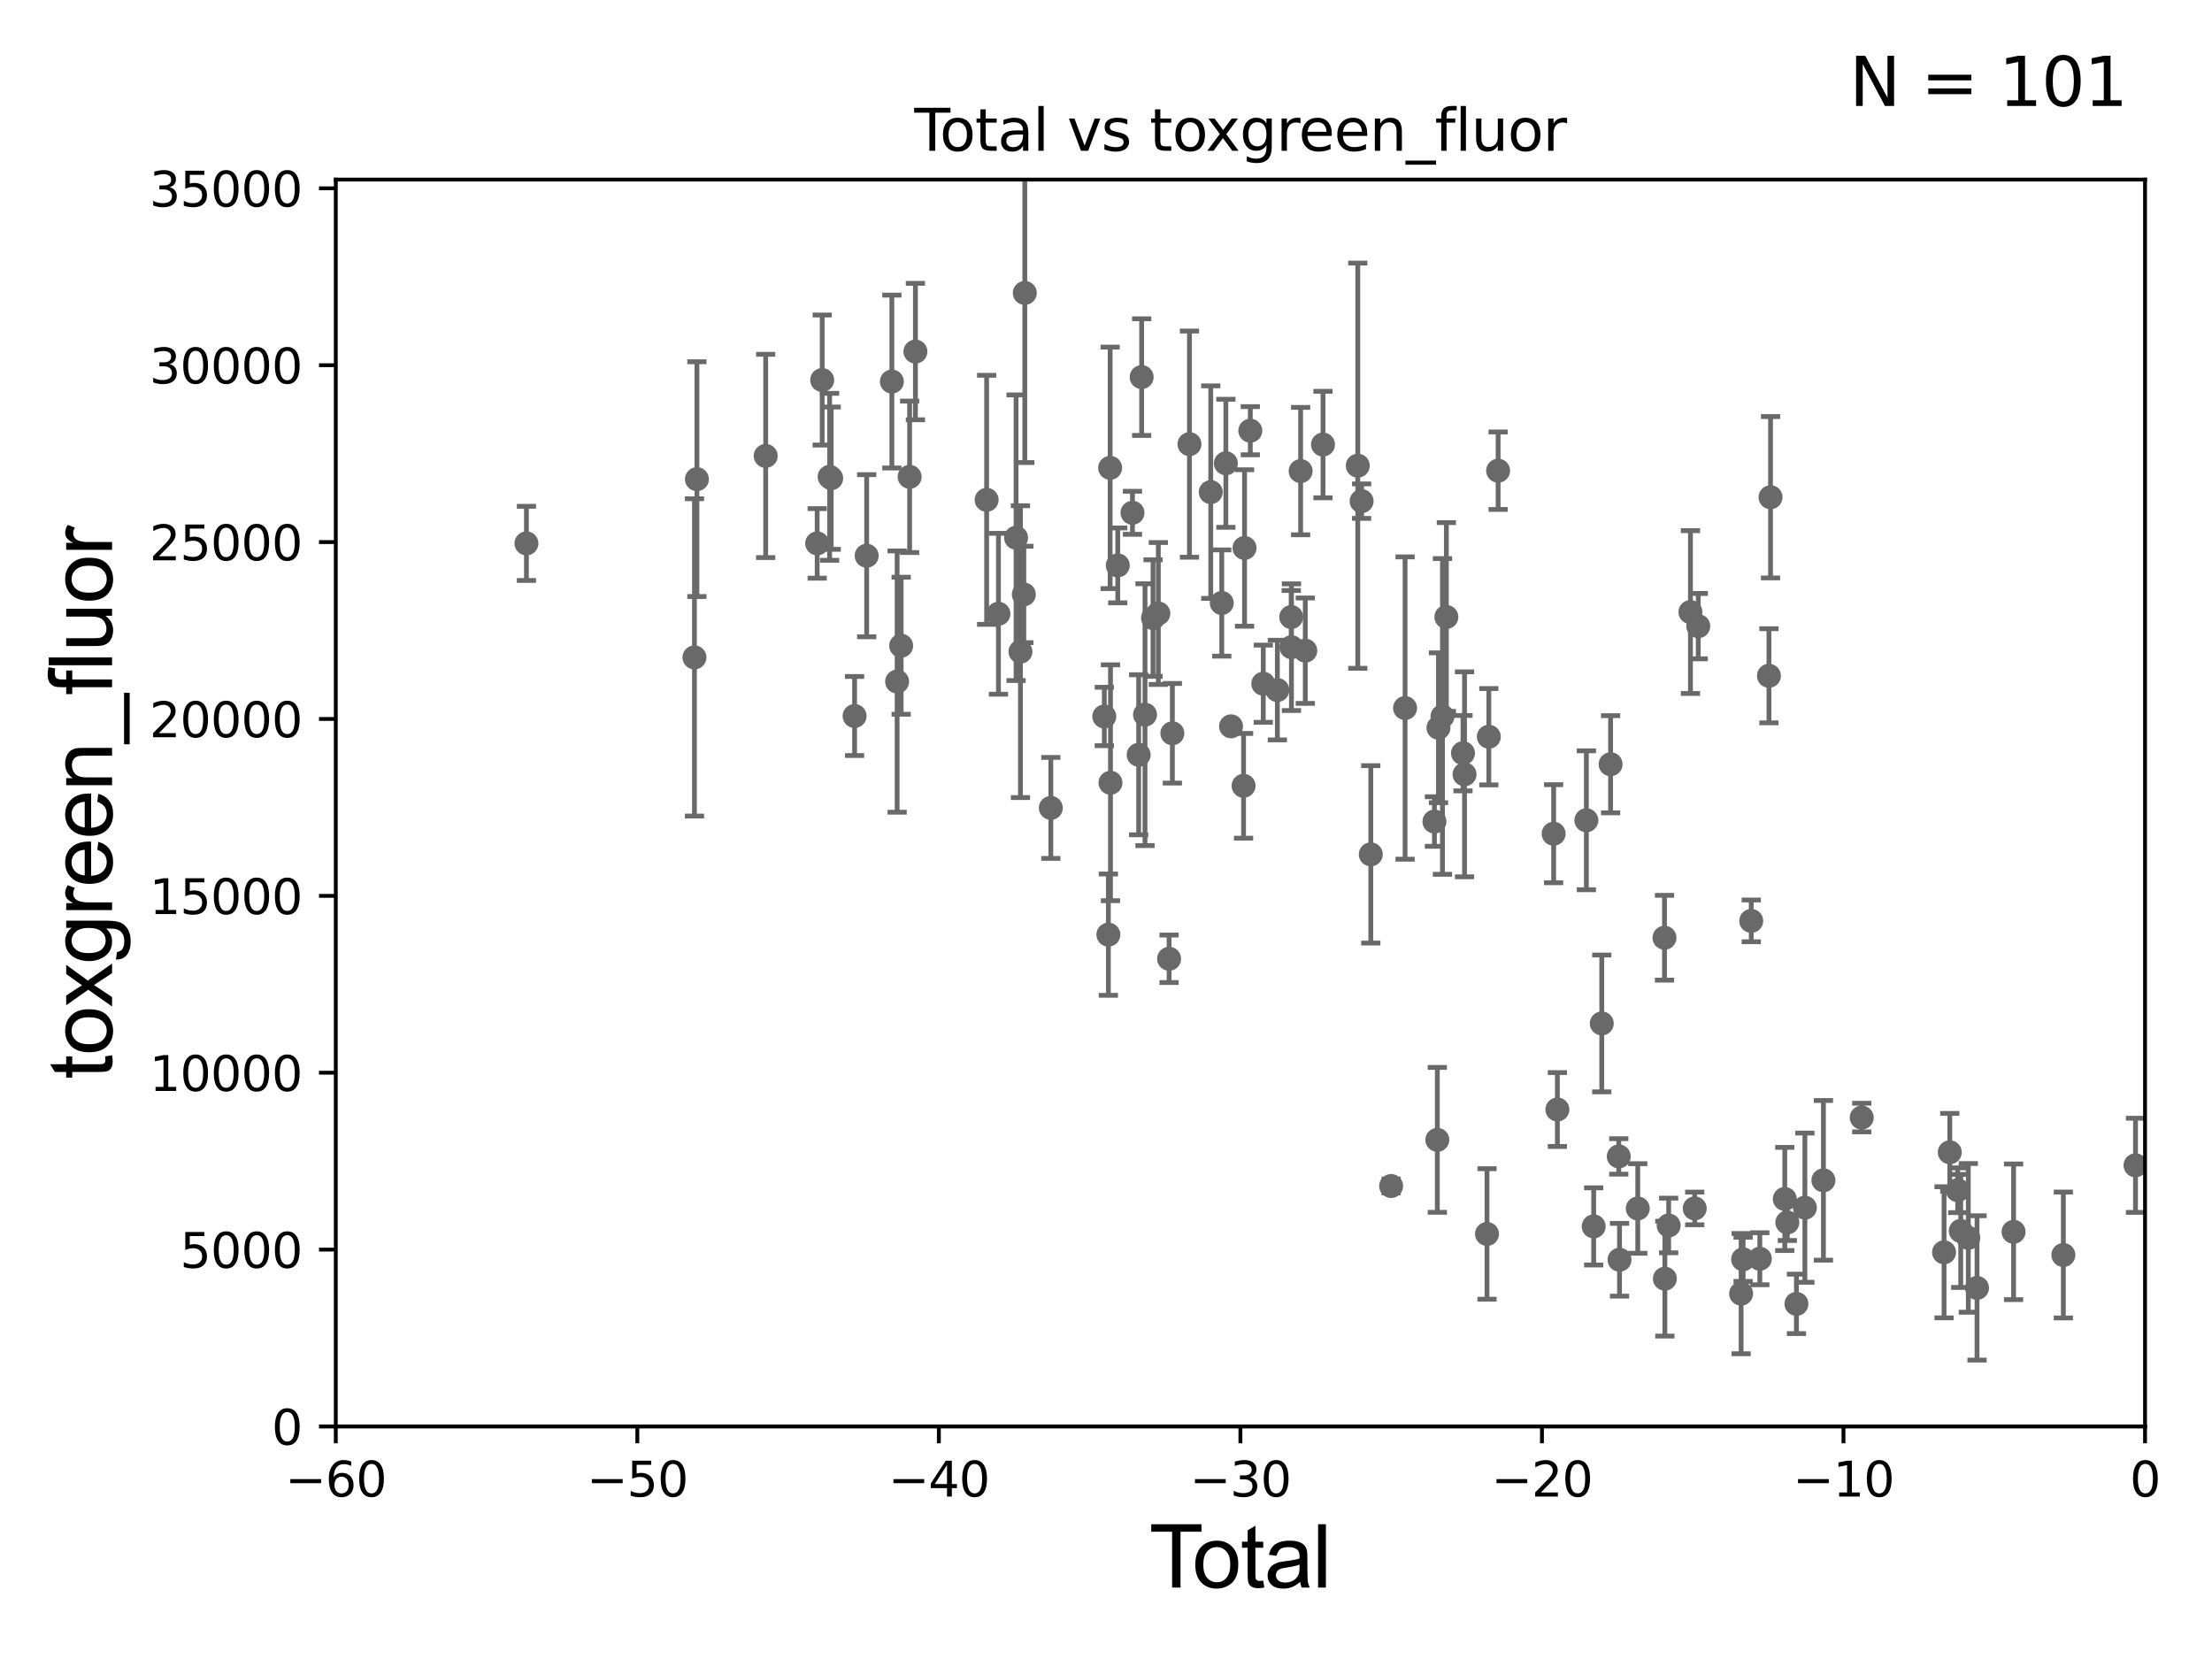 <?xml version="1.0" encoding="utf-8" standalone="no"?>
<!DOCTYPE svg PUBLIC "-//W3C//DTD SVG 1.1//EN"
  "http://www.w3.org/Graphics/SVG/1.1/DTD/svg11.dtd">
<svg xmlns:xlink="http://www.w3.org/1999/xlink" width="460.8pt" height="345.6pt" viewBox="0 0 460.8 345.6" xmlns="http://www.w3.org/2000/svg" version="1.1">
 <defs>
  <style type="text/css">*{stroke-linejoin: round; stroke-linecap: butt}</style>
 </defs>
 <g id="figure_1">
  <g id="patch_1">
   <path d="M 0 345.6 
L 460.8 345.6 
L 460.8 0 
L 0 0 
z
" style="fill: #ffffff"/>
  </g>
  <g id="axes_1">
   <g id="patch_2">
    <path d="M 69.95 297.16 
L 446.85 297.16 
L 446.85 37.411 
L 69.95 37.411 
z
" style="fill: #ffffff"/>
   </g>
   <g id="PathCollection_1">
    <defs>
     <path id="m2367f63e76" d="M 0 1.118 
C 0.297 1.118 0.581 1 0.791 0.791 
C 1 0.581 1.118 0.297 1.118 0 
C 1.118 -0.297 1 -0.581 0.791 -0.791 
C 0.581 -1 0.297 -1.118 0 -1.118 
C -0.297 -1.118 -0.581 -1 -0.791 -0.791 
C -1 -0.581 -1.118 -0.297 -1.118 0 
C -1.118 0.297 -1 0.581 -0.791 0.791 
C -0.581 1 -0.297 1.118 0 1.118 
z
" style="stroke: #696969"/>
    </defs>
    <g clip-path="url(#p5cb6e085bb)">
     <use xlink:href="#m2367f63e76" x="109.666" y="113.199" style="fill: #696969; stroke: #696969"/>
     <use xlink:href="#m2367f63e76" x="337.375" y="262.429" style="fill: #696969; stroke: #696969"/>
     <use xlink:href="#m2367f63e76" x="337.219" y="240.906" style="fill: #696969; stroke: #696969"/>
     <use xlink:href="#m2367f63e76" x="335.518" y="159.204" style="fill: #696969; stroke: #696969"/>
     <use xlink:href="#m2367f63e76" x="333.678" y="213.2" style="fill: #696969; stroke: #696969"/>
     <use xlink:href="#m2367f63e76" x="331.993" y="255.483" style="fill: #696969; stroke: #696969"/>
     <use xlink:href="#m2367f63e76" x="330.47" y="170.881" style="fill: #696969; stroke: #696969"/>
     <use xlink:href="#m2367f63e76" x="324.432" y="231.135" style="fill: #696969; stroke: #696969"/>
     <use xlink:href="#m2367f63e76" x="323.649" y="173.68" style="fill: #696969; stroke: #696969"/>
     <use xlink:href="#m2367f63e76" x="312.085" y="98.055" style="fill: #696969; stroke: #696969"/>
     <use xlink:href="#m2367f63e76" x="310.152" y="153.471" style="fill: #696969; stroke: #696969"/>
     <use xlink:href="#m2367f63e76" x="309.77" y="257.057" style="fill: #696969; stroke: #696969"/>
     <use xlink:href="#m2367f63e76" x="305.087" y="161.305" style="fill: #696969; stroke: #696969"/>
     <use xlink:href="#m2367f63e76" x="304.765" y="156.897" style="fill: #696969; stroke: #696969"/>
     <use xlink:href="#m2367f63e76" x="301.304" y="128.528" style="fill: #696969; stroke: #696969"/>
     <use xlink:href="#m2367f63e76" x="300.491" y="149.245" style="fill: #696969; stroke: #696969"/>
     <use xlink:href="#m2367f63e76" x="299.661" y="151.608" style="fill: #696969; stroke: #696969"/>
     <use xlink:href="#m2367f63e76" x="299.421" y="237.453" style="fill: #696969; stroke: #696969"/>
     <use xlink:href="#m2367f63e76" x="298.82" y="171.144" style="fill: #696969; stroke: #696969"/>
     <use xlink:href="#m2367f63e76" x="292.704" y="147.5" style="fill: #696969; stroke: #696969"/>
     <use xlink:href="#m2367f63e76" x="289.798" y="247.067" style="fill: #696969; stroke: #696969"/>
     <use xlink:href="#m2367f63e76" x="285.56" y="177.98" style="fill: #696969; stroke: #696969"/>
     <use xlink:href="#m2367f63e76" x="341.177" y="251.749" style="fill: #696969; stroke: #696969"/>
     <use xlink:href="#m2367f63e76" x="346.744" y="195.348" style="fill: #696969; stroke: #696969"/>
     <use xlink:href="#m2367f63e76" x="346.824" y="266.37" style="fill: #696969; stroke: #696969"/>
     <use xlink:href="#m2367f63e76" x="347.613" y="255.289" style="fill: #696969; stroke: #696969"/>
     <use xlink:href="#m2367f63e76" x="419.464" y="256.609" style="fill: #696969; stroke: #696969"/>
     <use xlink:href="#m2367f63e76" x="411.851" y="268.298" style="fill: #696969; stroke: #696969"/>
     <use xlink:href="#m2367f63e76" x="410.035" y="257.871" style="fill: #696969; stroke: #696969"/>
     <use xlink:href="#m2367f63e76" x="408.457" y="256.425" style="fill: #696969; stroke: #696969"/>
     <use xlink:href="#m2367f63e76" x="407.827" y="247.946" style="fill: #696969; stroke: #696969"/>
     <use xlink:href="#m2367f63e76" x="406.174" y="240.043" style="fill: #696969; stroke: #696969"/>
     <use xlink:href="#m2367f63e76" x="404.982" y="260.876" style="fill: #696969; stroke: #696969"/>
     <use xlink:href="#m2367f63e76" x="387.835" y="232.809" style="fill: #696969; stroke: #696969"/>
     <use xlink:href="#m2367f63e76" x="379.852" y="245.88" style="fill: #696969; stroke: #696969"/>
     <use xlink:href="#m2367f63e76" x="375.992" y="251.58" style="fill: #696969; stroke: #696969"/>
     <use xlink:href="#m2367f63e76" x="283.649" y="104.399" style="fill: #696969; stroke: #696969"/>
     <use xlink:href="#m2367f63e76" x="374.23" y="271.623" style="fill: #696969; stroke: #696969"/>
     <use xlink:href="#m2367f63e76" x="371.802" y="249.767" style="fill: #696969; stroke: #696969"/>
     <use xlink:href="#m2367f63e76" x="368.835" y="103.583" style="fill: #696969; stroke: #696969"/>
     <use xlink:href="#m2367f63e76" x="368.502" y="140.78" style="fill: #696969; stroke: #696969"/>
     <use xlink:href="#m2367f63e76" x="366.604" y="262.218" style="fill: #696969; stroke: #696969"/>
     <use xlink:href="#m2367f63e76" x="364.817" y="191.835" style="fill: #696969; stroke: #696969"/>
     <use xlink:href="#m2367f63e76" x="363.126" y="262.34" style="fill: #696969; stroke: #696969"/>
     <use xlink:href="#m2367f63e76" x="362.706" y="269.485" style="fill: #696969; stroke: #696969"/>
     <use xlink:href="#m2367f63e76" x="353.779" y="130.437" style="fill: #696969; stroke: #696969"/>
     <use xlink:href="#m2367f63e76" x="353.041" y="251.735" style="fill: #696969; stroke: #696969"/>
     <use xlink:href="#m2367f63e76" x="352.151" y="127.504" style="fill: #696969; stroke: #696969"/>
     <use xlink:href="#m2367f63e76" x="372.336" y="254.657" style="fill: #696969; stroke: #696969"/>
     <use xlink:href="#m2367f63e76" x="429.834" y="261.443" style="fill: #696969; stroke: #696969"/>
     <use xlink:href="#m2367f63e76" x="282.848" y="97.008" style="fill: #696969; stroke: #696969"/>
     <use xlink:href="#m2367f63e76" x="271.917" y="135.545" style="fill: #696969; stroke: #696969"/>
     <use xlink:href="#m2367f63e76" x="218.905" y="168.304" style="fill: #696969; stroke: #696969"/>
     <use xlink:href="#m2367f63e76" x="213.486" y="61.025" style="fill: #696969; stroke: #696969"/>
     <use xlink:href="#m2367f63e76" x="213.281" y="123.829" style="fill: #696969; stroke: #696969"/>
     <use xlink:href="#m2367f63e76" x="212.581" y="135.749" style="fill: #696969; stroke: #696969"/>
     <use xlink:href="#m2367f63e76" x="211.666" y="112.022" style="fill: #696969; stroke: #696969"/>
     <use xlink:href="#m2367f63e76" x="207.994" y="127.858" style="fill: #696969; stroke: #696969"/>
     <use xlink:href="#m2367f63e76" x="205.533" y="104.123" style="fill: #696969; stroke: #696969"/>
     <use xlink:href="#m2367f63e76" x="190.7" y="73.236" style="fill: #696969; stroke: #696969"/>
     <use xlink:href="#m2367f63e76" x="189.495" y="99.335" style="fill: #696969; stroke: #696969"/>
     <use xlink:href="#m2367f63e76" x="187.728" y="134.52" style="fill: #696969; stroke: #696969"/>
     <use xlink:href="#m2367f63e76" x="186.888" y="141.982" style="fill: #696969; stroke: #696969"/>
     <use xlink:href="#m2367f63e76" x="185.791" y="79.485" style="fill: #696969; stroke: #696969"/>
     <use xlink:href="#m2367f63e76" x="180.543" y="115.767" style="fill: #696969; stroke: #696969"/>
     <use xlink:href="#m2367f63e76" x="178.027" y="149.157" style="fill: #696969; stroke: #696969"/>
     <use xlink:href="#m2367f63e76" x="173.154" y="99.614" style="fill: #696969; stroke: #696969"/>
     <use xlink:href="#m2367f63e76" x="172.827" y="99.328" style="fill: #696969; stroke: #696969"/>
     <use xlink:href="#m2367f63e76" x="171.278" y="79.167" style="fill: #696969; stroke: #696969"/>
     <use xlink:href="#m2367f63e76" x="170.231" y="113.2" style="fill: #696969; stroke: #696969"/>
     <use xlink:href="#m2367f63e76" x="159.509" y="94.978" style="fill: #696969; stroke: #696969"/>
     <use xlink:href="#m2367f63e76" x="145.18" y="99.816" style="fill: #696969; stroke: #696969"/>
     <use xlink:href="#m2367f63e76" x="144.669" y="136.951" style="fill: #696969; stroke: #696969"/>
     <use xlink:href="#m2367f63e76" x="230.048" y="149.256" style="fill: #696969; stroke: #696969"/>
     <use xlink:href="#m2367f63e76" x="230.895" y="194.704" style="fill: #696969; stroke: #696969"/>
     <use xlink:href="#m2367f63e76" x="231.261" y="97.461" style="fill: #696969; stroke: #696969"/>
     <use xlink:href="#m2367f63e76" x="231.334" y="163.062" style="fill: #696969; stroke: #696969"/>
     <use xlink:href="#m2367f63e76" x="270.947" y="98.139" style="fill: #696969; stroke: #696969"/>
     <use xlink:href="#m2367f63e76" x="269.032" y="134.821" style="fill: #696969; stroke: #696969"/>
     <use xlink:href="#m2367f63e76" x="268.99" y="128.542" style="fill: #696969; stroke: #696969"/>
     <use xlink:href="#m2367f63e76" x="266.094" y="143.749" style="fill: #696969; stroke: #696969"/>
     <use xlink:href="#m2367f63e76" x="263.163" y="142.429" style="fill: #696969; stroke: #696969"/>
     <use xlink:href="#m2367f63e76" x="260.462" y="89.723" style="fill: #696969; stroke: #696969"/>
     <use xlink:href="#m2367f63e76" x="259.26" y="114.153" style="fill: #696969; stroke: #696969"/>
     <use xlink:href="#m2367f63e76" x="259.056" y="163.697" style="fill: #696969; stroke: #696969"/>
     <use xlink:href="#m2367f63e76" x="256.448" y="151.31" style="fill: #696969; stroke: #696969"/>
     <use xlink:href="#m2367f63e76" x="255.372" y="96.508" style="fill: #696969; stroke: #696969"/>
     <use xlink:href="#m2367f63e76" x="275.604" y="92.606" style="fill: #696969; stroke: #696969"/>
     <use xlink:href="#m2367f63e76" x="254.517" y="125.617" style="fill: #696969; stroke: #696969"/>
     <use xlink:href="#m2367f63e76" x="247.788" y="92.52" style="fill: #696969; stroke: #696969"/>
     <use xlink:href="#m2367f63e76" x="244.226" y="152.757" style="fill: #696969; stroke: #696969"/>
     <use xlink:href="#m2367f63e76" x="243.542" y="199.731" style="fill: #696969; stroke: #696969"/>
     <use xlink:href="#m2367f63e76" x="241.301" y="127.804" style="fill: #696969; stroke: #696969"/>
     <use xlink:href="#m2367f63e76" x="240.198" y="128.754" style="fill: #696969; stroke: #696969"/>
     <use xlink:href="#m2367f63e76" x="238.526" y="148.879" style="fill: #696969; stroke: #696969"/>
     <use xlink:href="#m2367f63e76" x="237.829" y="78.559" style="fill: #696969; stroke: #696969"/>
     <use xlink:href="#m2367f63e76" x="237.206" y="157.235" style="fill: #696969; stroke: #696969"/>
     <use xlink:href="#m2367f63e76" x="235.915" y="106.821" style="fill: #696969; stroke: #696969"/>
     <use xlink:href="#m2367f63e76" x="232.851" y="117.781" style="fill: #696969; stroke: #696969"/>
     <use xlink:href="#m2367f63e76" x="252.223" y="102.518" style="fill: #696969; stroke: #696969"/>
     <use xlink:href="#m2367f63e76" x="444.865" y="242.756" style="fill: #696969; stroke: #696969"/>
    </g>
   </g>
   <g id="matplotlib.axis_1">
    <g id="xtick_1">
     <g id="line2d_1">
      <defs>
       <path id="m2e3150ea18" d="M 0 0 
L 0 3.5 
" style="stroke: #000000; stroke-width: 0.8"/>
      </defs>
      <g>
       <use xlink:href="#m2e3150ea18" x="69.95" y="297.16" style="stroke: #000000; stroke-width: 0.8"/>
      </g>
     </g>
     <g id="text_1">
      <!-- −60 -->
      <g transform="translate(59.398 311.758)scale(0.1 -0.1)">
       <defs>
        <path id="DejaVuSans-2212" d="M 678 2272 
L 4684 2272 
L 4684 1741 
L 678 1741 
L 678 2272 
z
" transform="scale(0.016)"/>
        <path id="DejaVuSans-36" d="M 2113 2584 
Q 1688 2584 1439 2293 
Q 1191 2003 1191 1497 
Q 1191 994 1439 701 
Q 1688 409 2113 409 
Q 2538 409 2786 701 
Q 3034 994 3034 1497 
Q 3034 2003 2786 2293 
Q 2538 2584 2113 2584 
z
M 3366 4563 
L 3366 3988 
Q 3128 4100 2886 4159 
Q 2644 4219 2406 4219 
Q 1781 4219 1451 3797 
Q 1122 3375 1075 2522 
Q 1259 2794 1537 2939 
Q 1816 3084 2150 3084 
Q 2853 3084 3261 2657 
Q 3669 2231 3669 1497 
Q 3669 778 3244 343 
Q 2819 -91 2113 -91 
Q 1303 -91 875 529 
Q 447 1150 447 2328 
Q 447 3434 972 4092 
Q 1497 4750 2381 4750 
Q 2619 4750 2861 4703 
Q 3103 4656 3366 4563 
z
" transform="scale(0.016)"/>
        <path id="DejaVuSans-30" d="M 2034 4250 
Q 1547 4250 1301 3770 
Q 1056 3291 1056 2328 
Q 1056 1369 1301 889 
Q 1547 409 2034 409 
Q 2525 409 2770 889 
Q 3016 1369 3016 2328 
Q 3016 3291 2770 3770 
Q 2525 4250 2034 4250 
z
M 2034 4750 
Q 2819 4750 3233 4129 
Q 3647 3509 3647 2328 
Q 3647 1150 3233 529 
Q 2819 -91 2034 -91 
Q 1250 -91 836 529 
Q 422 1150 422 2328 
Q 422 3509 836 4129 
Q 1250 4750 2034 4750 
z
" transform="scale(0.016)"/>
       </defs>
       <use xlink:href="#DejaVuSans-2212"/>
       <use xlink:href="#DejaVuSans-36" x="83.789"/>
       <use xlink:href="#DejaVuSans-30" x="147.412"/>
      </g>
     </g>
    </g>
    <g id="xtick_2">
     <g id="line2d_2">
      <g>
       <use xlink:href="#m2e3150ea18" x="132.767" y="297.16" style="stroke: #000000; stroke-width: 0.8"/>
      </g>
     </g>
     <g id="text_2">
      <!-- −50 -->
      <g transform="translate(122.214 311.758)scale(0.1 -0.1)">
       <defs>
        <path id="DejaVuSans-35" d="M 691 4666 
L 3169 4666 
L 3169 4134 
L 1269 4134 
L 1269 2991 
Q 1406 3038 1543 3061 
Q 1681 3084 1819 3084 
Q 2600 3084 3056 2656 
Q 3513 2228 3513 1497 
Q 3513 744 3044 326 
Q 2575 -91 1722 -91 
Q 1428 -91 1123 -41 
Q 819 9 494 109 
L 494 744 
Q 775 591 1075 516 
Q 1375 441 1709 441 
Q 2250 441 2565 725 
Q 2881 1009 2881 1497 
Q 2881 1984 2565 2268 
Q 2250 2553 1709 2553 
Q 1456 2553 1204 2497 
Q 953 2441 691 2322 
L 691 4666 
z
" transform="scale(0.016)"/>
       </defs>
       <use xlink:href="#DejaVuSans-2212"/>
       <use xlink:href="#DejaVuSans-35" x="83.789"/>
       <use xlink:href="#DejaVuSans-30" x="147.412"/>
      </g>
     </g>
    </g>
    <g id="xtick_3">
     <g id="line2d_3">
      <g>
       <use xlink:href="#m2e3150ea18" x="195.583" y="297.16" style="stroke: #000000; stroke-width: 0.8"/>
      </g>
     </g>
     <g id="text_3">
      <!-- −40 -->
      <g transform="translate(185.031 311.758)scale(0.1 -0.1)">
       <defs>
        <path id="DejaVuSans-34" d="M 2419 4116 
L 825 1625 
L 2419 1625 
L 2419 4116 
z
M 2253 4666 
L 3047 4666 
L 3047 1625 
L 3713 1625 
L 3713 1100 
L 3047 1100 
L 3047 0 
L 2419 0 
L 2419 1100 
L 313 1100 
L 313 1709 
L 2253 4666 
z
" transform="scale(0.016)"/>
       </defs>
       <use xlink:href="#DejaVuSans-2212"/>
       <use xlink:href="#DejaVuSans-34" x="83.789"/>
       <use xlink:href="#DejaVuSans-30" x="147.412"/>
      </g>
     </g>
    </g>
    <g id="xtick_4">
     <g id="line2d_4">
      <g>
       <use xlink:href="#m2e3150ea18" x="258.4" y="297.16" style="stroke: #000000; stroke-width: 0.8"/>
      </g>
     </g>
     <g id="text_4">
      <!-- −30 -->
      <g transform="translate(247.848 311.758)scale(0.1 -0.1)">
       <defs>
        <path id="DejaVuSans-33" d="M 2597 2516 
Q 3050 2419 3304 2112 
Q 3559 1806 3559 1356 
Q 3559 666 3084 287 
Q 2609 -91 1734 -91 
Q 1441 -91 1130 -33 
Q 819 25 488 141 
L 488 750 
Q 750 597 1062 519 
Q 1375 441 1716 441 
Q 2309 441 2620 675 
Q 2931 909 2931 1356 
Q 2931 1769 2642 2001 
Q 2353 2234 1838 2234 
L 1294 2234 
L 1294 2753 
L 1863 2753 
Q 2328 2753 2575 2939 
Q 2822 3125 2822 3475 
Q 2822 3834 2567 4026 
Q 2313 4219 1838 4219 
Q 1578 4219 1281 4162 
Q 984 4106 628 3988 
L 628 4550 
Q 988 4650 1302 4700 
Q 1616 4750 1894 4750 
Q 2613 4750 3031 4423 
Q 3450 4097 3450 3541 
Q 3450 3153 3228 2886 
Q 3006 2619 2597 2516 
z
" transform="scale(0.016)"/>
       </defs>
       <use xlink:href="#DejaVuSans-2212"/>
       <use xlink:href="#DejaVuSans-33" x="83.789"/>
       <use xlink:href="#DejaVuSans-30" x="147.412"/>
      </g>
     </g>
    </g>
    <g id="xtick_5">
     <g id="line2d_5">
      <g>
       <use xlink:href="#m2e3150ea18" x="321.217" y="297.16" style="stroke: #000000; stroke-width: 0.8"/>
      </g>
     </g>
     <g id="text_5">
      <!-- −20 -->
      <g transform="translate(310.664 311.758)scale(0.1 -0.1)">
       <defs>
        <path id="DejaVuSans-32" d="M 1228 531 
L 3431 531 
L 3431 0 
L 469 0 
L 469 531 
Q 828 903 1448 1529 
Q 2069 2156 2228 2338 
Q 2531 2678 2651 2914 
Q 2772 3150 2772 3378 
Q 2772 3750 2511 3984 
Q 2250 4219 1831 4219 
Q 1534 4219 1204 4116 
Q 875 4013 500 3803 
L 500 4441 
Q 881 4594 1212 4672 
Q 1544 4750 1819 4750 
Q 2544 4750 2975 4387 
Q 3406 4025 3406 3419 
Q 3406 3131 3298 2873 
Q 3191 2616 2906 2266 
Q 2828 2175 2409 1742 
Q 1991 1309 1228 531 
z
" transform="scale(0.016)"/>
       </defs>
       <use xlink:href="#DejaVuSans-2212"/>
       <use xlink:href="#DejaVuSans-32" x="83.789"/>
       <use xlink:href="#DejaVuSans-30" x="147.412"/>
      </g>
     </g>
    </g>
    <g id="xtick_6">
     <g id="line2d_6">
      <g>
       <use xlink:href="#m2e3150ea18" x="384.033" y="297.16" style="stroke: #000000; stroke-width: 0.8"/>
      </g>
     </g>
     <g id="text_6">
      <!-- −10 -->
      <g transform="translate(373.481 311.758)scale(0.1 -0.1)">
       <defs>
        <path id="DejaVuSans-31" d="M 794 531 
L 1825 531 
L 1825 4091 
L 703 3866 
L 703 4441 
L 1819 4666 
L 2450 4666 
L 2450 531 
L 3481 531 
L 3481 0 
L 794 0 
L 794 531 
z
" transform="scale(0.016)"/>
       </defs>
       <use xlink:href="#DejaVuSans-2212"/>
       <use xlink:href="#DejaVuSans-31" x="83.789"/>
       <use xlink:href="#DejaVuSans-30" x="147.412"/>
      </g>
     </g>
    </g>
    <g id="xtick_7">
     <g id="line2d_7">
      <g>
       <use xlink:href="#m2e3150ea18" x="446.85" y="297.16" style="stroke: #000000; stroke-width: 0.8"/>
      </g>
     </g>
     <g id="text_7">
      <!-- 0 -->
      <g transform="translate(443.669 311.758)scale(0.1 -0.1)">
       <use xlink:href="#DejaVuSans-30"/>
      </g>
     </g>
    </g>
    <g id="text_8">
     <!-- Total -->
     <g transform="translate(239.395 330.722)scale(0.18 -0.18)">
      <defs>
       <path id="ArialMT-54" d="M 1659 0 
L 1659 4041 
L 150 4041 
L 150 4581 
L 3781 4581 
L 3781 4041 
L 2266 4041 
L 2266 0 
L 1659 0 
z
" transform="scale(0.016)"/>
       <path id="ArialMT-6f" d="M 213 1659 
Q 213 2581 725 3025 
Q 1153 3394 1769 3394 
Q 2453 3394 2887 2945 
Q 3322 2497 3322 1706 
Q 3322 1066 3130 698 
Q 2938 331 2570 128 
Q 2203 -75 1769 -75 
Q 1072 -75 642 372 
Q 213 819 213 1659 
z
M 791 1659 
Q 791 1022 1069 705 
Q 1347 388 1769 388 
Q 2188 388 2466 706 
Q 2744 1025 2744 1678 
Q 2744 2294 2464 2611 
Q 2184 2928 1769 2928 
Q 1347 2928 1069 2612 
Q 791 2297 791 1659 
z
" transform="scale(0.016)"/>
       <path id="ArialMT-74" d="M 1650 503 
L 1731 6 
Q 1494 -44 1306 -44 
Q 1000 -44 831 53 
Q 663 150 594 308 
Q 525 466 525 972 
L 525 2881 
L 113 2881 
L 113 3319 
L 525 3319 
L 525 4141 
L 1084 4478 
L 1084 3319 
L 1650 3319 
L 1650 2881 
L 1084 2881 
L 1084 941 
Q 1084 700 1114 631 
Q 1144 563 1211 522 
Q 1278 481 1403 481 
Q 1497 481 1650 503 
z
" transform="scale(0.016)"/>
       <path id="ArialMT-61" d="M 2588 409 
Q 2275 144 1986 34 
Q 1697 -75 1366 -75 
Q 819 -75 525 192 
Q 231 459 231 875 
Q 231 1119 342 1320 
Q 453 1522 633 1644 
Q 813 1766 1038 1828 
Q 1203 1872 1538 1913 
Q 2219 1994 2541 2106 
Q 2544 2222 2544 2253 
Q 2544 2597 2384 2738 
Q 2169 2928 1744 2928 
Q 1347 2928 1158 2789 
Q 969 2650 878 2297 
L 328 2372 
Q 403 2725 575 2942 
Q 747 3159 1072 3276 
Q 1397 3394 1825 3394 
Q 2250 3394 2515 3294 
Q 2781 3194 2906 3042 
Q 3031 2891 3081 2659 
Q 3109 2516 3109 2141 
L 3109 1391 
Q 3109 606 3145 398 
Q 3181 191 3288 0 
L 2700 0 
Q 2613 175 2588 409 
z
M 2541 1666 
Q 2234 1541 1622 1453 
Q 1275 1403 1131 1340 
Q 988 1278 909 1158 
Q 831 1038 831 891 
Q 831 666 1001 516 
Q 1172 366 1500 366 
Q 1825 366 2078 508 
Q 2331 650 2450 897 
Q 2541 1088 2541 1459 
L 2541 1666 
z
" transform="scale(0.016)"/>
       <path id="ArialMT-6c" d="M 409 0 
L 409 4581 
L 972 4581 
L 972 0 
L 409 0 
z
" transform="scale(0.016)"/>
      </defs>
      <use xlink:href="#ArialMT-54"/>
      <use xlink:href="#ArialMT-6f" x="49.959"/>
      <use xlink:href="#ArialMT-74" x="105.574"/>
      <use xlink:href="#ArialMT-61" x="133.357"/>
      <use xlink:href="#ArialMT-6c" x="188.973"/>
     </g>
    </g>
   </g>
   <g id="matplotlib.axis_2">
    <g id="ytick_1">
     <g id="line2d_8">
      <defs>
       <path id="mf476160f63" d="M 0 0 
L -3.5 0 
" style="stroke: #000000; stroke-width: 0.8"/>
      </defs>
      <g>
       <use xlink:href="#mf476160f63" x="69.95" y="297.16" style="stroke: #000000; stroke-width: 0.8"/>
      </g>
     </g>
     <g id="text_9">
      <!-- 0 -->
      <g transform="translate(56.587 300.959)scale(0.1 -0.1)">
       <use xlink:href="#DejaVuSans-30"/>
      </g>
     </g>
    </g>
    <g id="ytick_2">
     <g id="line2d_9">
      <g>
       <use xlink:href="#mf476160f63" x="69.95" y="260.313" style="stroke: #000000; stroke-width: 0.8"/>
      </g>
     </g>
     <g id="text_10">
      <!-- 5000 -->
      <g transform="translate(37.5 264.112)scale(0.1 -0.1)">
       <use xlink:href="#DejaVuSans-35"/>
       <use xlink:href="#DejaVuSans-30" x="63.623"/>
       <use xlink:href="#DejaVuSans-30" x="127.246"/>
       <use xlink:href="#DejaVuSans-30" x="190.869"/>
      </g>
     </g>
    </g>
    <g id="ytick_3">
     <g id="line2d_10">
      <g>
       <use xlink:href="#mf476160f63" x="69.95" y="223.467" style="stroke: #000000; stroke-width: 0.8"/>
      </g>
     </g>
     <g id="text_11">
      <!-- 10000 -->
      <g transform="translate(31.137 227.266)scale(0.1 -0.1)">
       <use xlink:href="#DejaVuSans-31"/>
       <use xlink:href="#DejaVuSans-30" x="63.623"/>
       <use xlink:href="#DejaVuSans-30" x="127.246"/>
       <use xlink:href="#DejaVuSans-30" x="190.869"/>
       <use xlink:href="#DejaVuSans-30" x="254.492"/>
      </g>
     </g>
    </g>
    <g id="ytick_4">
     <g id="line2d_11">
      <g>
       <use xlink:href="#mf476160f63" x="69.95" y="186.62" style="stroke: #000000; stroke-width: 0.8"/>
      </g>
     </g>
     <g id="text_12">
      <!-- 15000 -->
      <g transform="translate(31.137 190.419)scale(0.1 -0.1)">
       <use xlink:href="#DejaVuSans-31"/>
       <use xlink:href="#DejaVuSans-35" x="63.623"/>
       <use xlink:href="#DejaVuSans-30" x="127.246"/>
       <use xlink:href="#DejaVuSans-30" x="190.869"/>
       <use xlink:href="#DejaVuSans-30" x="254.492"/>
      </g>
     </g>
    </g>
    <g id="ytick_5">
     <g id="line2d_12">
      <g>
       <use xlink:href="#mf476160f63" x="69.95" y="149.773" style="stroke: #000000; stroke-width: 0.8"/>
      </g>
     </g>
     <g id="text_13">
      <!-- 20000 -->
      <g transform="translate(31.137 153.572)scale(0.1 -0.1)">
       <use xlink:href="#DejaVuSans-32"/>
       <use xlink:href="#DejaVuSans-30" x="63.623"/>
       <use xlink:href="#DejaVuSans-30" x="127.246"/>
       <use xlink:href="#DejaVuSans-30" x="190.869"/>
       <use xlink:href="#DejaVuSans-30" x="254.492"/>
      </g>
     </g>
    </g>
    <g id="ytick_6">
     <g id="line2d_13">
      <g>
       <use xlink:href="#mf476160f63" x="69.95" y="112.926" style="stroke: #000000; stroke-width: 0.8"/>
      </g>
     </g>
     <g id="text_14">
      <!-- 25000 -->
      <g transform="translate(31.137 116.726)scale(0.1 -0.1)">
       <use xlink:href="#DejaVuSans-32"/>
       <use xlink:href="#DejaVuSans-35" x="63.623"/>
       <use xlink:href="#DejaVuSans-30" x="127.246"/>
       <use xlink:href="#DejaVuSans-30" x="190.869"/>
       <use xlink:href="#DejaVuSans-30" x="254.492"/>
      </g>
     </g>
    </g>
    <g id="ytick_7">
     <g id="line2d_14">
      <g>
       <use xlink:href="#mf476160f63" x="69.95" y="76.08" style="stroke: #000000; stroke-width: 0.8"/>
      </g>
     </g>
     <g id="text_15">
      <!-- 30000 -->
      <g transform="translate(31.137 79.879)scale(0.1 -0.1)">
       <use xlink:href="#DejaVuSans-33"/>
       <use xlink:href="#DejaVuSans-30" x="63.623"/>
       <use xlink:href="#DejaVuSans-30" x="127.246"/>
       <use xlink:href="#DejaVuSans-30" x="190.869"/>
       <use xlink:href="#DejaVuSans-30" x="254.492"/>
      </g>
     </g>
    </g>
    <g id="ytick_8">
     <g id="line2d_15">
      <g>
       <use xlink:href="#mf476160f63" x="69.95" y="39.233" style="stroke: #000000; stroke-width: 0.8"/>
      </g>
     </g>
     <g id="text_16">
      <!-- 35000 -->
      <g transform="translate(31.137 43.032)scale(0.1 -0.1)">
       <use xlink:href="#DejaVuSans-33"/>
       <use xlink:href="#DejaVuSans-35" x="63.623"/>
       <use xlink:href="#DejaVuSans-30" x="127.246"/>
       <use xlink:href="#DejaVuSans-30" x="190.869"/>
       <use xlink:href="#DejaVuSans-30" x="254.492"/>
      </g>
     </g>
    </g>
    <g id="text_17">
     <!-- toxgreen_fluor -->
     <g transform="translate(23.349 224.818)rotate(-90)scale(0.18 -0.18)">
      <defs>
       <path id="ArialMT-78" d="M 47 0 
L 1259 1725 
L 138 3319 
L 841 3319 
L 1350 2541 
Q 1494 2319 1581 2169 
Q 1719 2375 1834 2534 
L 2394 3319 
L 3066 3319 
L 1919 1756 
L 3153 0 
L 2463 0 
L 1781 1031 
L 1600 1309 
L 728 0 
L 47 0 
z
" transform="scale(0.016)"/>
       <path id="ArialMT-67" d="M 319 -275 
L 866 -356 
Q 900 -609 1056 -725 
Q 1266 -881 1628 -881 
Q 2019 -881 2231 -725 
Q 2444 -569 2519 -288 
Q 2563 -116 2559 434 
Q 2191 0 1641 0 
Q 956 0 581 494 
Q 206 988 206 1678 
Q 206 2153 378 2554 
Q 550 2956 876 3175 
Q 1203 3394 1644 3394 
Q 2231 3394 2613 2919 
L 2613 3319 
L 3131 3319 
L 3131 450 
Q 3131 -325 2973 -648 
Q 2816 -972 2473 -1159 
Q 2131 -1347 1631 -1347 
Q 1038 -1347 672 -1080 
Q 306 -813 319 -275 
z
M 784 1719 
Q 784 1066 1043 766 
Q 1303 466 1694 466 
Q 2081 466 2343 764 
Q 2606 1063 2606 1700 
Q 2606 2309 2336 2618 
Q 2066 2928 1684 2928 
Q 1309 2928 1046 2623 
Q 784 2319 784 1719 
z
" transform="scale(0.016)"/>
       <path id="ArialMT-72" d="M 416 0 
L 416 3319 
L 922 3319 
L 922 2816 
Q 1116 3169 1280 3281 
Q 1444 3394 1641 3394 
Q 1925 3394 2219 3213 
L 2025 2691 
Q 1819 2813 1613 2813 
Q 1428 2813 1281 2702 
Q 1134 2591 1072 2394 
Q 978 2094 978 1738 
L 978 0 
L 416 0 
z
" transform="scale(0.016)"/>
       <path id="ArialMT-65" d="M 2694 1069 
L 3275 997 
Q 3138 488 2766 206 
Q 2394 -75 1816 -75 
Q 1088 -75 661 373 
Q 234 822 234 1631 
Q 234 2469 665 2931 
Q 1097 3394 1784 3394 
Q 2450 3394 2872 2941 
Q 3294 2488 3294 1666 
Q 3294 1616 3291 1516 
L 816 1516 
Q 847 969 1125 678 
Q 1403 388 1819 388 
Q 2128 388 2347 550 
Q 2566 713 2694 1069 
z
M 847 1978 
L 2700 1978 
Q 2663 2397 2488 2606 
Q 2219 2931 1791 2931 
Q 1403 2931 1139 2672 
Q 875 2413 847 1978 
z
" transform="scale(0.016)"/>
       <path id="ArialMT-6e" d="M 422 0 
L 422 3319 
L 928 3319 
L 928 2847 
Q 1294 3394 1984 3394 
Q 2284 3394 2536 3286 
Q 2788 3178 2913 3003 
Q 3038 2828 3088 2588 
Q 3119 2431 3119 2041 
L 3119 0 
L 2556 0 
L 2556 2019 
Q 2556 2363 2490 2533 
Q 2425 2703 2258 2804 
Q 2091 2906 1866 2906 
Q 1506 2906 1245 2678 
Q 984 2450 984 1813 
L 984 0 
L 422 0 
z
" transform="scale(0.016)"/>
       <path id="ArialMT-5f" d="M -97 -1272 
L -97 -866 
L 3631 -866 
L 3631 -1272 
L -97 -1272 
z
" transform="scale(0.016)"/>
       <path id="ArialMT-66" d="M 556 0 
L 556 2881 
L 59 2881 
L 59 3319 
L 556 3319 
L 556 3672 
Q 556 4006 616 4169 
Q 697 4388 901 4523 
Q 1106 4659 1475 4659 
Q 1713 4659 2000 4603 
L 1916 4113 
Q 1741 4144 1584 4144 
Q 1328 4144 1222 4034 
Q 1116 3925 1116 3625 
L 1116 3319 
L 1763 3319 
L 1763 2881 
L 1116 2881 
L 1116 0 
L 556 0 
z
" transform="scale(0.016)"/>
       <path id="ArialMT-75" d="M 2597 0 
L 2597 488 
Q 2209 -75 1544 -75 
Q 1250 -75 995 37 
Q 741 150 617 320 
Q 494 491 444 738 
Q 409 903 409 1263 
L 409 3319 
L 972 3319 
L 972 1478 
Q 972 1038 1006 884 
Q 1059 663 1231 536 
Q 1403 409 1656 409 
Q 1909 409 2131 539 
Q 2353 669 2445 892 
Q 2538 1116 2538 1541 
L 2538 3319 
L 3100 3319 
L 3100 0 
L 2597 0 
z
" transform="scale(0.016)"/>
      </defs>
      <use xlink:href="#ArialMT-74"/>
      <use xlink:href="#ArialMT-6f" x="27.783"/>
      <use xlink:href="#ArialMT-78" x="83.398"/>
      <use xlink:href="#ArialMT-67" x="133.398"/>
      <use xlink:href="#ArialMT-72" x="189.014"/>
      <use xlink:href="#ArialMT-65" x="222.314"/>
      <use xlink:href="#ArialMT-65" x="277.93"/>
      <use xlink:href="#ArialMT-6e" x="333.545"/>
      <use xlink:href="#ArialMT-5f" x="389.16"/>
      <use xlink:href="#ArialMT-66" x="444.775"/>
      <use xlink:href="#ArialMT-6c" x="472.559"/>
      <use xlink:href="#ArialMT-75" x="494.775"/>
      <use xlink:href="#ArialMT-6f" x="550.391"/>
      <use xlink:href="#ArialMT-72" x="606.006"/>
     </g>
    </g>
   </g>
   <g id="LineCollection_1">
    <path d="M 109.666 120.924 
L 109.666 105.473 
" clip-path="url(#p5cb6e085bb)" style="fill: none; stroke: #696969"/>
    <path d="M 337.375 270.011 
L 337.375 254.847 
" clip-path="url(#p5cb6e085bb)" style="fill: none; stroke: #696969"/>
    <path d="M 337.219 244.596 
L 337.219 237.215 
" clip-path="url(#p5cb6e085bb)" style="fill: none; stroke: #696969"/>
    <path d="M 335.518 169.327 
L 335.518 149.081 
" clip-path="url(#p5cb6e085bb)" style="fill: none; stroke: #696969"/>
    <path d="M 333.678 227.45 
L 333.678 198.95 
" clip-path="url(#p5cb6e085bb)" style="fill: none; stroke: #696969"/>
    <path d="M 331.993 263.524 
L 331.993 247.443 
" clip-path="url(#p5cb6e085bb)" style="fill: none; stroke: #696969"/>
    <path d="M 330.47 185.354 
L 330.47 156.408 
" clip-path="url(#p5cb6e085bb)" style="fill: none; stroke: #696969"/>
    <path d="M 324.432 238.83 
L 324.432 223.44 
" clip-path="url(#p5cb6e085bb)" style="fill: none; stroke: #696969"/>
    <path d="M 323.649 183.899 
L 323.649 163.462 
" clip-path="url(#p5cb6e085bb)" style="fill: none; stroke: #696969"/>
    <path d="M 312.085 106.125 
L 312.085 89.985 
" clip-path="url(#p5cb6e085bb)" style="fill: none; stroke: #696969"/>
    <path d="M 310.152 163.505 
L 310.152 143.438 
" clip-path="url(#p5cb6e085bb)" style="fill: none; stroke: #696969"/>
    <path d="M 309.77 270.652 
L 309.77 243.461 
" clip-path="url(#p5cb6e085bb)" style="fill: none; stroke: #696969"/>
    <path d="M 305.087 182.658 
L 305.087 139.952 
" clip-path="url(#p5cb6e085bb)" style="fill: none; stroke: #696969"/>
    <path d="M 304.765 164.75 
L 304.765 149.044 
" clip-path="url(#p5cb6e085bb)" style="fill: none; stroke: #696969"/>
    <path d="M 301.304 148.187 
L 301.304 108.869 
" clip-path="url(#p5cb6e085bb)" style="fill: none; stroke: #696969"/>
    <path d="M 300.491 182.133 
L 300.491 116.358 
" clip-path="url(#p5cb6e085bb)" style="fill: none; stroke: #696969"/>
    <path d="M 299.661 167.218 
L 299.661 135.999 
" clip-path="url(#p5cb6e085bb)" style="fill: none; stroke: #696969"/>
    <path d="M 299.421 252.553 
L 299.421 222.354 
" clip-path="url(#p5cb6e085bb)" style="fill: none; stroke: #696969"/>
    <path d="M 298.82 176.306 
L 298.82 165.982 
" clip-path="url(#p5cb6e085bb)" style="fill: none; stroke: #696969"/>
    <path d="M 292.704 178.987 
L 292.704 116.012 
" clip-path="url(#p5cb6e085bb)" style="fill: none; stroke: #696969"/>
    <path d="M 289.798 248.52 
L 289.798 245.614 
" clip-path="url(#p5cb6e085bb)" style="fill: none; stroke: #696969"/>
    <path d="M 285.56 196.457 
L 285.56 159.503 
" clip-path="url(#p5cb6e085bb)" style="fill: none; stroke: #696969"/>
    <path d="M 341.177 261.079 
L 341.177 242.419 
" clip-path="url(#p5cb6e085bb)" style="fill: none; stroke: #696969"/>
    <path d="M 346.744 204.179 
L 346.744 186.517 
" clip-path="url(#p5cb6e085bb)" style="fill: none; stroke: #696969"/>
    <path d="M 346.824 278.332 
L 346.824 254.408 
" clip-path="url(#p5cb6e085bb)" style="fill: none; stroke: #696969"/>
    <path d="M 347.613 260.981 
L 347.613 249.597 
" clip-path="url(#p5cb6e085bb)" style="fill: none; stroke: #696969"/>
    <path d="M 419.464 270.739 
L 419.464 242.478 
" clip-path="url(#p5cb6e085bb)" style="fill: none; stroke: #696969"/>
    <path d="M 411.851 283.333 
L 411.851 253.263 
" clip-path="url(#p5cb6e085bb)" style="fill: none; stroke: #696969"/>
    <path d="M 410.035 273.36 
L 410.035 242.383 
" clip-path="url(#p5cb6e085bb)" style="fill: none; stroke: #696969"/>
    <path d="M 408.457 268.199 
L 408.457 244.651 
" clip-path="url(#p5cb6e085bb)" style="fill: none; stroke: #696969"/>
    <path d="M 407.827 252.608 
L 407.827 243.283 
" clip-path="url(#p5cb6e085bb)" style="fill: none; stroke: #696969"/>
    <path d="M 406.174 248.146 
L 406.174 231.94 
" clip-path="url(#p5cb6e085bb)" style="fill: none; stroke: #696969"/>
    <path d="M 404.982 274.53 
L 404.982 247.222 
" clip-path="url(#p5cb6e085bb)" style="fill: none; stroke: #696969"/>
    <path d="M 387.835 235.79 
L 387.835 229.828 
" clip-path="url(#p5cb6e085bb)" style="fill: none; stroke: #696969"/>
    <path d="M 379.852 262.514 
L 379.852 229.247 
" clip-path="url(#p5cb6e085bb)" style="fill: none; stroke: #696969"/>
    <path d="M 375.992 267.125 
L 375.992 236.035 
" clip-path="url(#p5cb6e085bb)" style="fill: none; stroke: #696969"/>
    <path d="M 283.649 107.993 
L 283.649 100.805 
" clip-path="url(#p5cb6e085bb)" style="fill: none; stroke: #696969"/>
    <path d="M 374.23 277.811 
L 374.23 265.434 
" clip-path="url(#p5cb6e085bb)" style="fill: none; stroke: #696969"/>
    <path d="M 371.802 260.511 
L 371.802 239.022 
" clip-path="url(#p5cb6e085bb)" style="fill: none; stroke: #696969"/>
    <path d="M 368.835 120.391 
L 368.835 86.776 
" clip-path="url(#p5cb6e085bb)" style="fill: none; stroke: #696969"/>
    <path d="M 368.502 150.586 
L 368.502 130.974 
" clip-path="url(#p5cb6e085bb)" style="fill: none; stroke: #696969"/>
    <path d="M 366.604 267.638 
L 366.604 256.798 
" clip-path="url(#p5cb6e085bb)" style="fill: none; stroke: #696969"/>
    <path d="M 364.817 196.186 
L 364.817 187.485 
" clip-path="url(#p5cb6e085bb)" style="fill: none; stroke: #696969"/>
    <path d="M 363.126 266.944 
L 363.126 257.736 
" clip-path="url(#p5cb6e085bb)" style="fill: none; stroke: #696969"/>
    <path d="M 362.706 282.011 
L 362.706 256.959 
" clip-path="url(#p5cb6e085bb)" style="fill: none; stroke: #696969"/>
    <path d="M 353.779 137.243 
L 353.779 123.631 
" clip-path="url(#p5cb6e085bb)" style="fill: none; stroke: #696969"/>
    <path d="M 353.041 255.138 
L 353.041 248.331 
" clip-path="url(#p5cb6e085bb)" style="fill: none; stroke: #696969"/>
    <path d="M 352.151 144.466 
L 352.151 110.543 
" clip-path="url(#p5cb6e085bb)" style="fill: none; stroke: #696969"/>
    <path d="M 372.336 258.418 
L 372.336 250.896 
" clip-path="url(#p5cb6e085bb)" style="fill: none; stroke: #696969"/>
    <path d="M 429.834 274.558 
L 429.834 248.328 
" clip-path="url(#p5cb6e085bb)" style="fill: none; stroke: #696969"/>
    <path d="M 282.848 139.214 
L 282.848 54.803 
" clip-path="url(#p5cb6e085bb)" style="fill: none; stroke: #696969"/>
    <path d="M 271.917 146.524 
L 271.917 124.566 
" clip-path="url(#p5cb6e085bb)" style="fill: none; stroke: #696969"/>
    <path d="M 218.905 178.825 
L 218.905 157.783 
" clip-path="url(#p5cb6e085bb)" style="fill: none; stroke: #696969"/>
    <path d="M 213.486 96.355 
L 213.486 25.695 
" clip-path="url(#p5cb6e085bb)" style="fill: none; stroke: #696969"/>
    <path d="M 213.281 133.875 
L 213.281 113.784 
" clip-path="url(#p5cb6e085bb)" style="fill: none; stroke: #696969"/>
    <path d="M 212.581 166.151 
L 212.581 105.348 
" clip-path="url(#p5cb6e085bb)" style="fill: none; stroke: #696969"/>
    <path d="M 211.666 141.774 
L 211.666 82.269 
" clip-path="url(#p5cb6e085bb)" style="fill: none; stroke: #696969"/>
    <path d="M 207.994 144.611 
L 207.994 111.105 
" clip-path="url(#p5cb6e085bb)" style="fill: none; stroke: #696969"/>
    <path d="M 205.533 130.062 
L 205.533 78.185 
" clip-path="url(#p5cb6e085bb)" style="fill: none; stroke: #696969"/>
    <path d="M 190.7 87.444 
L 190.7 59.027 
" clip-path="url(#p5cb6e085bb)" style="fill: none; stroke: #696969"/>
    <path d="M 189.495 115.11 
L 189.495 83.56 
" clip-path="url(#p5cb6e085bb)" style="fill: none; stroke: #696969"/>
    <path d="M 187.728 148.791 
L 187.728 120.248 
" clip-path="url(#p5cb6e085bb)" style="fill: none; stroke: #696969"/>
    <path d="M 186.888 169.197 
L 186.888 114.767 
" clip-path="url(#p5cb6e085bb)" style="fill: none; stroke: #696969"/>
    <path d="M 185.791 97.492 
L 185.791 61.477 
" clip-path="url(#p5cb6e085bb)" style="fill: none; stroke: #696969"/>
    <path d="M 180.543 132.652 
L 180.543 98.881 
" clip-path="url(#p5cb6e085bb)" style="fill: none; stroke: #696969"/>
    <path d="M 178.027 157.392 
L 178.027 140.923 
" clip-path="url(#p5cb6e085bb)" style="fill: none; stroke: #696969"/>
    <path d="M 173.154 114.436 
L 173.154 84.791 
" clip-path="url(#p5cb6e085bb)" style="fill: none; stroke: #696969"/>
    <path d="M 172.827 116.714 
L 172.827 81.941 
" clip-path="url(#p5cb6e085bb)" style="fill: none; stroke: #696969"/>
    <path d="M 171.278 92.714 
L 171.278 65.62 
" clip-path="url(#p5cb6e085bb)" style="fill: none; stroke: #696969"/>
    <path d="M 170.231 120.445 
L 170.231 105.956 
" clip-path="url(#p5cb6e085bb)" style="fill: none; stroke: #696969"/>
    <path d="M 159.509 116.151 
L 159.509 73.806 
" clip-path="url(#p5cb6e085bb)" style="fill: none; stroke: #696969"/>
    <path d="M 145.18 124.269 
L 145.18 75.362 
" clip-path="url(#p5cb6e085bb)" style="fill: none; stroke: #696969"/>
    <path d="M 144.669 170 
L 144.669 103.901 
" clip-path="url(#p5cb6e085bb)" style="fill: none; stroke: #696969"/>
    <path d="M 230.048 155.339 
L 230.048 143.173 
" clip-path="url(#p5cb6e085bb)" style="fill: none; stroke: #696969"/>
    <path d="M 230.895 207.343 
L 230.895 182.066 
" clip-path="url(#p5cb6e085bb)" style="fill: none; stroke: #696969"/>
    <path d="M 231.261 122.618 
L 231.261 72.305 
" clip-path="url(#p5cb6e085bb)" style="fill: none; stroke: #696969"/>
    <path d="M 231.334 187.628 
L 231.334 138.496 
" clip-path="url(#p5cb6e085bb)" style="fill: none; stroke: #696969"/>
    <path d="M 270.947 111.411 
L 270.947 84.868 
" clip-path="url(#p5cb6e085bb)" style="fill: none; stroke: #696969"/>
    <path d="M 269.032 148.013 
L 269.032 121.628 
" clip-path="url(#p5cb6e085bb)" style="fill: none; stroke: #696969"/>
    <path d="M 268.99 134.072 
L 268.99 123.012 
" clip-path="url(#p5cb6e085bb)" style="fill: none; stroke: #696969"/>
    <path d="M 266.094 154.131 
L 266.094 133.367 
" clip-path="url(#p5cb6e085bb)" style="fill: none; stroke: #696969"/>
    <path d="M 263.163 150.469 
L 263.163 134.389 
" clip-path="url(#p5cb6e085bb)" style="fill: none; stroke: #696969"/>
    <path d="M 260.462 94.742 
L 260.462 84.705 
" clip-path="url(#p5cb6e085bb)" style="fill: none; stroke: #696969"/>
    <path d="M 259.26 130.45 
L 259.26 97.856 
" clip-path="url(#p5cb6e085bb)" style="fill: none; stroke: #696969"/>
    <path d="M 259.056 174.604 
L 259.056 152.79 
" clip-path="url(#p5cb6e085bb)" style="fill: none; stroke: #696969"/>
    <path d="M 256.448 151.813 
L 256.448 150.807 
" clip-path="url(#p5cb6e085bb)" style="fill: none; stroke: #696969"/>
    <path d="M 255.372 109.846 
L 255.372 83.17 
" clip-path="url(#p5cb6e085bb)" style="fill: none; stroke: #696969"/>
    <path d="M 275.604 103.699 
L 275.604 81.513 
" clip-path="url(#p5cb6e085bb)" style="fill: none; stroke: #696969"/>
    <path d="M 254.517 136.683 
L 254.517 114.551 
" clip-path="url(#p5cb6e085bb)" style="fill: none; stroke: #696969"/>
    <path d="M 247.788 116.081 
L 247.788 68.96 
" clip-path="url(#p5cb6e085bb)" style="fill: none; stroke: #696969"/>
    <path d="M 244.226 163.132 
L 244.226 142.383 
" clip-path="url(#p5cb6e085bb)" style="fill: none; stroke: #696969"/>
    <path d="M 243.542 204.674 
L 243.542 194.788 
" clip-path="url(#p5cb6e085bb)" style="fill: none; stroke: #696969"/>
    <path d="M 241.301 142.585 
L 241.301 113.023 
" clip-path="url(#p5cb6e085bb)" style="fill: none; stroke: #696969"/>
    <path d="M 240.198 140.897 
L 240.198 116.611 
" clip-path="url(#p5cb6e085bb)" style="fill: none; stroke: #696969"/>
    <path d="M 238.526 176.148 
L 238.526 121.61 
" clip-path="url(#p5cb6e085bb)" style="fill: none; stroke: #696969"/>
    <path d="M 237.829 90.71 
L 237.829 66.407 
" clip-path="url(#p5cb6e085bb)" style="fill: none; stroke: #696969"/>
    <path d="M 237.206 173.908 
L 237.206 140.562 
" clip-path="url(#p5cb6e085bb)" style="fill: none; stroke: #696969"/>
    <path d="M 235.915 111.305 
L 235.915 102.337 
" clip-path="url(#p5cb6e085bb)" style="fill: none; stroke: #696969"/>
    <path d="M 232.851 125.583 
L 232.851 109.98 
" clip-path="url(#p5cb6e085bb)" style="fill: none; stroke: #696969"/>
    <path d="M 252.223 124.654 
L 252.223 80.383 
" clip-path="url(#p5cb6e085bb)" style="fill: none; stroke: #696969"/>
    <path d="M 444.865 252.563 
L 444.865 232.948 
" clip-path="url(#p5cb6e085bb)" style="fill: none; stroke: #696969"/>
   </g>
   <g id="line2d_16">
    <defs>
     <path id="m130d548424" d="M 2 0 
L -2 -0 
" style="stroke: #696969"/>
    </defs>
    <g clip-path="url(#p5cb6e085bb)">
     <use xlink:href="#m130d548424" x="109.666" y="120.924" style="fill: #696969; stroke: #696969"/>
     <use xlink:href="#m130d548424" x="337.375" y="270.011" style="fill: #696969; stroke: #696969"/>
     <use xlink:href="#m130d548424" x="337.219" y="244.596" style="fill: #696969; stroke: #696969"/>
     <use xlink:href="#m130d548424" x="335.518" y="169.327" style="fill: #696969; stroke: #696969"/>
     <use xlink:href="#m130d548424" x="333.678" y="227.45" style="fill: #696969; stroke: #696969"/>
     <use xlink:href="#m130d548424" x="331.993" y="263.524" style="fill: #696969; stroke: #696969"/>
     <use xlink:href="#m130d548424" x="330.47" y="185.354" style="fill: #696969; stroke: #696969"/>
     <use xlink:href="#m130d548424" x="324.432" y="238.83" style="fill: #696969; stroke: #696969"/>
     <use xlink:href="#m130d548424" x="323.649" y="183.899" style="fill: #696969; stroke: #696969"/>
     <use xlink:href="#m130d548424" x="312.085" y="106.125" style="fill: #696969; stroke: #696969"/>
     <use xlink:href="#m130d548424" x="310.152" y="163.505" style="fill: #696969; stroke: #696969"/>
     <use xlink:href="#m130d548424" x="309.77" y="270.652" style="fill: #696969; stroke: #696969"/>
     <use xlink:href="#m130d548424" x="305.087" y="182.658" style="fill: #696969; stroke: #696969"/>
     <use xlink:href="#m130d548424" x="304.765" y="164.75" style="fill: #696969; stroke: #696969"/>
     <use xlink:href="#m130d548424" x="301.304" y="148.187" style="fill: #696969; stroke: #696969"/>
     <use xlink:href="#m130d548424" x="300.491" y="182.133" style="fill: #696969; stroke: #696969"/>
     <use xlink:href="#m130d548424" x="299.661" y="167.218" style="fill: #696969; stroke: #696969"/>
     <use xlink:href="#m130d548424" x="299.421" y="252.553" style="fill: #696969; stroke: #696969"/>
     <use xlink:href="#m130d548424" x="298.82" y="176.306" style="fill: #696969; stroke: #696969"/>
     <use xlink:href="#m130d548424" x="292.704" y="178.987" style="fill: #696969; stroke: #696969"/>
     <use xlink:href="#m130d548424" x="289.798" y="248.52" style="fill: #696969; stroke: #696969"/>
     <use xlink:href="#m130d548424" x="285.56" y="196.457" style="fill: #696969; stroke: #696969"/>
     <use xlink:href="#m130d548424" x="341.177" y="261.079" style="fill: #696969; stroke: #696969"/>
     <use xlink:href="#m130d548424" x="346.744" y="204.179" style="fill: #696969; stroke: #696969"/>
     <use xlink:href="#m130d548424" x="346.824" y="278.332" style="fill: #696969; stroke: #696969"/>
     <use xlink:href="#m130d548424" x="347.613" y="260.981" style="fill: #696969; stroke: #696969"/>
     <use xlink:href="#m130d548424" x="419.464" y="270.739" style="fill: #696969; stroke: #696969"/>
     <use xlink:href="#m130d548424" x="411.851" y="283.333" style="fill: #696969; stroke: #696969"/>
     <use xlink:href="#m130d548424" x="410.035" y="273.36" style="fill: #696969; stroke: #696969"/>
     <use xlink:href="#m130d548424" x="408.457" y="268.199" style="fill: #696969; stroke: #696969"/>
     <use xlink:href="#m130d548424" x="407.827" y="252.608" style="fill: #696969; stroke: #696969"/>
     <use xlink:href="#m130d548424" x="406.174" y="248.146" style="fill: #696969; stroke: #696969"/>
     <use xlink:href="#m130d548424" x="404.982" y="274.53" style="fill: #696969; stroke: #696969"/>
     <use xlink:href="#m130d548424" x="387.835" y="235.79" style="fill: #696969; stroke: #696969"/>
     <use xlink:href="#m130d548424" x="379.852" y="262.514" style="fill: #696969; stroke: #696969"/>
     <use xlink:href="#m130d548424" x="375.992" y="267.125" style="fill: #696969; stroke: #696969"/>
     <use xlink:href="#m130d548424" x="283.649" y="107.993" style="fill: #696969; stroke: #696969"/>
     <use xlink:href="#m130d548424" x="374.23" y="277.811" style="fill: #696969; stroke: #696969"/>
     <use xlink:href="#m130d548424" x="371.802" y="260.511" style="fill: #696969; stroke: #696969"/>
     <use xlink:href="#m130d548424" x="368.835" y="120.391" style="fill: #696969; stroke: #696969"/>
     <use xlink:href="#m130d548424" x="368.502" y="150.586" style="fill: #696969; stroke: #696969"/>
     <use xlink:href="#m130d548424" x="366.604" y="267.638" style="fill: #696969; stroke: #696969"/>
     <use xlink:href="#m130d548424" x="364.817" y="196.186" style="fill: #696969; stroke: #696969"/>
     <use xlink:href="#m130d548424" x="363.126" y="266.944" style="fill: #696969; stroke: #696969"/>
     <use xlink:href="#m130d548424" x="362.706" y="282.011" style="fill: #696969; stroke: #696969"/>
     <use xlink:href="#m130d548424" x="353.779" y="137.243" style="fill: #696969; stroke: #696969"/>
     <use xlink:href="#m130d548424" x="353.041" y="255.138" style="fill: #696969; stroke: #696969"/>
     <use xlink:href="#m130d548424" x="352.151" y="144.466" style="fill: #696969; stroke: #696969"/>
     <use xlink:href="#m130d548424" x="372.336" y="258.418" style="fill: #696969; stroke: #696969"/>
     <use xlink:href="#m130d548424" x="429.834" y="274.558" style="fill: #696969; stroke: #696969"/>
     <use xlink:href="#m130d548424" x="282.848" y="139.214" style="fill: #696969; stroke: #696969"/>
     <use xlink:href="#m130d548424" x="271.917" y="146.524" style="fill: #696969; stroke: #696969"/>
     <use xlink:href="#m130d548424" x="218.905" y="178.825" style="fill: #696969; stroke: #696969"/>
     <use xlink:href="#m130d548424" x="213.486" y="96.355" style="fill: #696969; stroke: #696969"/>
     <use xlink:href="#m130d548424" x="213.281" y="133.875" style="fill: #696969; stroke: #696969"/>
     <use xlink:href="#m130d548424" x="212.581" y="166.151" style="fill: #696969; stroke: #696969"/>
     <use xlink:href="#m130d548424" x="211.666" y="141.774" style="fill: #696969; stroke: #696969"/>
     <use xlink:href="#m130d548424" x="207.994" y="144.611" style="fill: #696969; stroke: #696969"/>
     <use xlink:href="#m130d548424" x="205.533" y="130.062" style="fill: #696969; stroke: #696969"/>
     <use xlink:href="#m130d548424" x="190.7" y="87.444" style="fill: #696969; stroke: #696969"/>
     <use xlink:href="#m130d548424" x="189.495" y="115.11" style="fill: #696969; stroke: #696969"/>
     <use xlink:href="#m130d548424" x="187.728" y="148.791" style="fill: #696969; stroke: #696969"/>
     <use xlink:href="#m130d548424" x="186.888" y="169.197" style="fill: #696969; stroke: #696969"/>
     <use xlink:href="#m130d548424" x="185.791" y="97.492" style="fill: #696969; stroke: #696969"/>
     <use xlink:href="#m130d548424" x="180.543" y="132.652" style="fill: #696969; stroke: #696969"/>
     <use xlink:href="#m130d548424" x="178.027" y="157.392" style="fill: #696969; stroke: #696969"/>
     <use xlink:href="#m130d548424" x="173.154" y="114.436" style="fill: #696969; stroke: #696969"/>
     <use xlink:href="#m130d548424" x="172.827" y="116.714" style="fill: #696969; stroke: #696969"/>
     <use xlink:href="#m130d548424" x="171.278" y="92.714" style="fill: #696969; stroke: #696969"/>
     <use xlink:href="#m130d548424" x="170.231" y="120.445" style="fill: #696969; stroke: #696969"/>
     <use xlink:href="#m130d548424" x="159.509" y="116.151" style="fill: #696969; stroke: #696969"/>
     <use xlink:href="#m130d548424" x="145.18" y="124.269" style="fill: #696969; stroke: #696969"/>
     <use xlink:href="#m130d548424" x="144.669" y="170" style="fill: #696969; stroke: #696969"/>
     <use xlink:href="#m130d548424" x="230.048" y="155.339" style="fill: #696969; stroke: #696969"/>
     <use xlink:href="#m130d548424" x="230.895" y="207.343" style="fill: #696969; stroke: #696969"/>
     <use xlink:href="#m130d548424" x="231.261" y="122.618" style="fill: #696969; stroke: #696969"/>
     <use xlink:href="#m130d548424" x="231.334" y="187.628" style="fill: #696969; stroke: #696969"/>
     <use xlink:href="#m130d548424" x="270.947" y="111.411" style="fill: #696969; stroke: #696969"/>
     <use xlink:href="#m130d548424" x="269.032" y="148.013" style="fill: #696969; stroke: #696969"/>
     <use xlink:href="#m130d548424" x="268.99" y="134.072" style="fill: #696969; stroke: #696969"/>
     <use xlink:href="#m130d548424" x="266.094" y="154.131" style="fill: #696969; stroke: #696969"/>
     <use xlink:href="#m130d548424" x="263.163" y="150.469" style="fill: #696969; stroke: #696969"/>
     <use xlink:href="#m130d548424" x="260.462" y="94.742" style="fill: #696969; stroke: #696969"/>
     <use xlink:href="#m130d548424" x="259.26" y="130.45" style="fill: #696969; stroke: #696969"/>
     <use xlink:href="#m130d548424" x="259.056" y="174.604" style="fill: #696969; stroke: #696969"/>
     <use xlink:href="#m130d548424" x="256.448" y="151.813" style="fill: #696969; stroke: #696969"/>
     <use xlink:href="#m130d548424" x="255.372" y="109.846" style="fill: #696969; stroke: #696969"/>
     <use xlink:href="#m130d548424" x="275.604" y="103.699" style="fill: #696969; stroke: #696969"/>
     <use xlink:href="#m130d548424" x="254.517" y="136.683" style="fill: #696969; stroke: #696969"/>
     <use xlink:href="#m130d548424" x="247.788" y="116.081" style="fill: #696969; stroke: #696969"/>
     <use xlink:href="#m130d548424" x="244.226" y="163.132" style="fill: #696969; stroke: #696969"/>
     <use xlink:href="#m130d548424" x="243.542" y="204.674" style="fill: #696969; stroke: #696969"/>
     <use xlink:href="#m130d548424" x="241.301" y="142.585" style="fill: #696969; stroke: #696969"/>
     <use xlink:href="#m130d548424" x="240.198" y="140.897" style="fill: #696969; stroke: #696969"/>
     <use xlink:href="#m130d548424" x="238.526" y="176.148" style="fill: #696969; stroke: #696969"/>
     <use xlink:href="#m130d548424" x="237.829" y="90.71" style="fill: #696969; stroke: #696969"/>
     <use xlink:href="#m130d548424" x="237.206" y="173.908" style="fill: #696969; stroke: #696969"/>
     <use xlink:href="#m130d548424" x="235.915" y="111.305" style="fill: #696969; stroke: #696969"/>
     <use xlink:href="#m130d548424" x="232.851" y="125.583" style="fill: #696969; stroke: #696969"/>
     <use xlink:href="#m130d548424" x="252.223" y="124.654" style="fill: #696969; stroke: #696969"/>
     <use xlink:href="#m130d548424" x="444.865" y="252.563" style="fill: #696969; stroke: #696969"/>
    </g>
   </g>
   <g id="line2d_17">
    <g clip-path="url(#p5cb6e085bb)">
     <use xlink:href="#m130d548424" x="109.666" y="105.473" style="fill: #696969; stroke: #696969"/>
     <use xlink:href="#m130d548424" x="337.375" y="254.847" style="fill: #696969; stroke: #696969"/>
     <use xlink:href="#m130d548424" x="337.219" y="237.215" style="fill: #696969; stroke: #696969"/>
     <use xlink:href="#m130d548424" x="335.518" y="149.081" style="fill: #696969; stroke: #696969"/>
     <use xlink:href="#m130d548424" x="333.678" y="198.95" style="fill: #696969; stroke: #696969"/>
     <use xlink:href="#m130d548424" x="331.993" y="247.443" style="fill: #696969; stroke: #696969"/>
     <use xlink:href="#m130d548424" x="330.47" y="156.408" style="fill: #696969; stroke: #696969"/>
     <use xlink:href="#m130d548424" x="324.432" y="223.44" style="fill: #696969; stroke: #696969"/>
     <use xlink:href="#m130d548424" x="323.649" y="163.462" style="fill: #696969; stroke: #696969"/>
     <use xlink:href="#m130d548424" x="312.085" y="89.985" style="fill: #696969; stroke: #696969"/>
     <use xlink:href="#m130d548424" x="310.152" y="143.438" style="fill: #696969; stroke: #696969"/>
     <use xlink:href="#m130d548424" x="309.77" y="243.461" style="fill: #696969; stroke: #696969"/>
     <use xlink:href="#m130d548424" x="305.087" y="139.952" style="fill: #696969; stroke: #696969"/>
     <use xlink:href="#m130d548424" x="304.765" y="149.044" style="fill: #696969; stroke: #696969"/>
     <use xlink:href="#m130d548424" x="301.304" y="108.869" style="fill: #696969; stroke: #696969"/>
     <use xlink:href="#m130d548424" x="300.491" y="116.358" style="fill: #696969; stroke: #696969"/>
     <use xlink:href="#m130d548424" x="299.661" y="135.999" style="fill: #696969; stroke: #696969"/>
     <use xlink:href="#m130d548424" x="299.421" y="222.354" style="fill: #696969; stroke: #696969"/>
     <use xlink:href="#m130d548424" x="298.82" y="165.982" style="fill: #696969; stroke: #696969"/>
     <use xlink:href="#m130d548424" x="292.704" y="116.012" style="fill: #696969; stroke: #696969"/>
     <use xlink:href="#m130d548424" x="289.798" y="245.614" style="fill: #696969; stroke: #696969"/>
     <use xlink:href="#m130d548424" x="285.56" y="159.503" style="fill: #696969; stroke: #696969"/>
     <use xlink:href="#m130d548424" x="341.177" y="242.419" style="fill: #696969; stroke: #696969"/>
     <use xlink:href="#m130d548424" x="346.744" y="186.517" style="fill: #696969; stroke: #696969"/>
     <use xlink:href="#m130d548424" x="346.824" y="254.408" style="fill: #696969; stroke: #696969"/>
     <use xlink:href="#m130d548424" x="347.613" y="249.597" style="fill: #696969; stroke: #696969"/>
     <use xlink:href="#m130d548424" x="419.464" y="242.478" style="fill: #696969; stroke: #696969"/>
     <use xlink:href="#m130d548424" x="411.851" y="253.263" style="fill: #696969; stroke: #696969"/>
     <use xlink:href="#m130d548424" x="410.035" y="242.383" style="fill: #696969; stroke: #696969"/>
     <use xlink:href="#m130d548424" x="408.457" y="244.651" style="fill: #696969; stroke: #696969"/>
     <use xlink:href="#m130d548424" x="407.827" y="243.283" style="fill: #696969; stroke: #696969"/>
     <use xlink:href="#m130d548424" x="406.174" y="231.94" style="fill: #696969; stroke: #696969"/>
     <use xlink:href="#m130d548424" x="404.982" y="247.222" style="fill: #696969; stroke: #696969"/>
     <use xlink:href="#m130d548424" x="387.835" y="229.828" style="fill: #696969; stroke: #696969"/>
     <use xlink:href="#m130d548424" x="379.852" y="229.247" style="fill: #696969; stroke: #696969"/>
     <use xlink:href="#m130d548424" x="375.992" y="236.035" style="fill: #696969; stroke: #696969"/>
     <use xlink:href="#m130d548424" x="283.649" y="100.805" style="fill: #696969; stroke: #696969"/>
     <use xlink:href="#m130d548424" x="374.23" y="265.434" style="fill: #696969; stroke: #696969"/>
     <use xlink:href="#m130d548424" x="371.802" y="239.022" style="fill: #696969; stroke: #696969"/>
     <use xlink:href="#m130d548424" x="368.835" y="86.776" style="fill: #696969; stroke: #696969"/>
     <use xlink:href="#m130d548424" x="368.502" y="130.974" style="fill: #696969; stroke: #696969"/>
     <use xlink:href="#m130d548424" x="366.604" y="256.798" style="fill: #696969; stroke: #696969"/>
     <use xlink:href="#m130d548424" x="364.817" y="187.485" style="fill: #696969; stroke: #696969"/>
     <use xlink:href="#m130d548424" x="363.126" y="257.736" style="fill: #696969; stroke: #696969"/>
     <use xlink:href="#m130d548424" x="362.706" y="256.959" style="fill: #696969; stroke: #696969"/>
     <use xlink:href="#m130d548424" x="353.779" y="123.631" style="fill: #696969; stroke: #696969"/>
     <use xlink:href="#m130d548424" x="353.041" y="248.331" style="fill: #696969; stroke: #696969"/>
     <use xlink:href="#m130d548424" x="352.151" y="110.543" style="fill: #696969; stroke: #696969"/>
     <use xlink:href="#m130d548424" x="372.336" y="250.896" style="fill: #696969; stroke: #696969"/>
     <use xlink:href="#m130d548424" x="429.834" y="248.328" style="fill: #696969; stroke: #696969"/>
     <use xlink:href="#m130d548424" x="282.848" y="54.803" style="fill: #696969; stroke: #696969"/>
     <use xlink:href="#m130d548424" x="271.917" y="124.566" style="fill: #696969; stroke: #696969"/>
     <use xlink:href="#m130d548424" x="218.905" y="157.783" style="fill: #696969; stroke: #696969"/>
     <use xlink:href="#m130d548424" x="213.486" y="25.695" style="fill: #696969; stroke: #696969"/>
     <use xlink:href="#m130d548424" x="213.281" y="113.784" style="fill: #696969; stroke: #696969"/>
     <use xlink:href="#m130d548424" x="212.581" y="105.348" style="fill: #696969; stroke: #696969"/>
     <use xlink:href="#m130d548424" x="211.666" y="82.269" style="fill: #696969; stroke: #696969"/>
     <use xlink:href="#m130d548424" x="207.994" y="111.105" style="fill: #696969; stroke: #696969"/>
     <use xlink:href="#m130d548424" x="205.533" y="78.185" style="fill: #696969; stroke: #696969"/>
     <use xlink:href="#m130d548424" x="190.7" y="59.027" style="fill: #696969; stroke: #696969"/>
     <use xlink:href="#m130d548424" x="189.495" y="83.56" style="fill: #696969; stroke: #696969"/>
     <use xlink:href="#m130d548424" x="187.728" y="120.248" style="fill: #696969; stroke: #696969"/>
     <use xlink:href="#m130d548424" x="186.888" y="114.767" style="fill: #696969; stroke: #696969"/>
     <use xlink:href="#m130d548424" x="185.791" y="61.477" style="fill: #696969; stroke: #696969"/>
     <use xlink:href="#m130d548424" x="180.543" y="98.881" style="fill: #696969; stroke: #696969"/>
     <use xlink:href="#m130d548424" x="178.027" y="140.923" style="fill: #696969; stroke: #696969"/>
     <use xlink:href="#m130d548424" x="173.154" y="84.791" style="fill: #696969; stroke: #696969"/>
     <use xlink:href="#m130d548424" x="172.827" y="81.941" style="fill: #696969; stroke: #696969"/>
     <use xlink:href="#m130d548424" x="171.278" y="65.62" style="fill: #696969; stroke: #696969"/>
     <use xlink:href="#m130d548424" x="170.231" y="105.956" style="fill: #696969; stroke: #696969"/>
     <use xlink:href="#m130d548424" x="159.509" y="73.806" style="fill: #696969; stroke: #696969"/>
     <use xlink:href="#m130d548424" x="145.18" y="75.362" style="fill: #696969; stroke: #696969"/>
     <use xlink:href="#m130d548424" x="144.669" y="103.901" style="fill: #696969; stroke: #696969"/>
     <use xlink:href="#m130d548424" x="230.048" y="143.173" style="fill: #696969; stroke: #696969"/>
     <use xlink:href="#m130d548424" x="230.895" y="182.066" style="fill: #696969; stroke: #696969"/>
     <use xlink:href="#m130d548424" x="231.261" y="72.305" style="fill: #696969; stroke: #696969"/>
     <use xlink:href="#m130d548424" x="231.334" y="138.496" style="fill: #696969; stroke: #696969"/>
     <use xlink:href="#m130d548424" x="270.947" y="84.868" style="fill: #696969; stroke: #696969"/>
     <use xlink:href="#m130d548424" x="269.032" y="121.628" style="fill: #696969; stroke: #696969"/>
     <use xlink:href="#m130d548424" x="268.99" y="123.012" style="fill: #696969; stroke: #696969"/>
     <use xlink:href="#m130d548424" x="266.094" y="133.367" style="fill: #696969; stroke: #696969"/>
     <use xlink:href="#m130d548424" x="263.163" y="134.389" style="fill: #696969; stroke: #696969"/>
     <use xlink:href="#m130d548424" x="260.462" y="84.705" style="fill: #696969; stroke: #696969"/>
     <use xlink:href="#m130d548424" x="259.26" y="97.856" style="fill: #696969; stroke: #696969"/>
     <use xlink:href="#m130d548424" x="259.056" y="152.79" style="fill: #696969; stroke: #696969"/>
     <use xlink:href="#m130d548424" x="256.448" y="150.807" style="fill: #696969; stroke: #696969"/>
     <use xlink:href="#m130d548424" x="255.372" y="83.17" style="fill: #696969; stroke: #696969"/>
     <use xlink:href="#m130d548424" x="275.604" y="81.513" style="fill: #696969; stroke: #696969"/>
     <use xlink:href="#m130d548424" x="254.517" y="114.551" style="fill: #696969; stroke: #696969"/>
     <use xlink:href="#m130d548424" x="247.788" y="68.96" style="fill: #696969; stroke: #696969"/>
     <use xlink:href="#m130d548424" x="244.226" y="142.383" style="fill: #696969; stroke: #696969"/>
     <use xlink:href="#m130d548424" x="243.542" y="194.788" style="fill: #696969; stroke: #696969"/>
     <use xlink:href="#m130d548424" x="241.301" y="113.023" style="fill: #696969; stroke: #696969"/>
     <use xlink:href="#m130d548424" x="240.198" y="116.611" style="fill: #696969; stroke: #696969"/>
     <use xlink:href="#m130d548424" x="238.526" y="121.61" style="fill: #696969; stroke: #696969"/>
     <use xlink:href="#m130d548424" x="237.829" y="66.407" style="fill: #696969; stroke: #696969"/>
     <use xlink:href="#m130d548424" x="237.206" y="140.562" style="fill: #696969; stroke: #696969"/>
     <use xlink:href="#m130d548424" x="235.915" y="102.337" style="fill: #696969; stroke: #696969"/>
     <use xlink:href="#m130d548424" x="232.851" y="109.98" style="fill: #696969; stroke: #696969"/>
     <use xlink:href="#m130d548424" x="252.223" y="80.383" style="fill: #696969; stroke: #696969"/>
     <use xlink:href="#m130d548424" x="444.865" y="232.948" style="fill: #696969; stroke: #696969"/>
    </g>
   </g>
   <g id="line2d_18">
    <defs>
     <path id="m8aa7a8d956" d="M 0 2 
C 0.53 2 1.039 1.789 1.414 1.414 
C 1.789 1.039 2 0.53 2 0 
C 2 -0.53 1.789 -1.039 1.414 -1.414 
C 1.039 -1.789 0.53 -2 0 -2 
C -0.53 -2 -1.039 -1.789 -1.414 -1.414 
C -1.789 -1.039 -2 -0.53 -2 0 
C -2 0.53 -1.789 1.039 -1.414 1.414 
C -1.039 1.789 -0.53 2 0 2 
z
" style="stroke: #696969"/>
    </defs>
    <g clip-path="url(#p5cb6e085bb)">
     <use xlink:href="#m8aa7a8d956" x="109.666" y="113.199" style="fill: #696969; stroke: #696969"/>
     <use xlink:href="#m8aa7a8d956" x="337.375" y="262.429" style="fill: #696969; stroke: #696969"/>
     <use xlink:href="#m8aa7a8d956" x="337.219" y="240.906" style="fill: #696969; stroke: #696969"/>
     <use xlink:href="#m8aa7a8d956" x="335.518" y="159.204" style="fill: #696969; stroke: #696969"/>
     <use xlink:href="#m8aa7a8d956" x="333.678" y="213.2" style="fill: #696969; stroke: #696969"/>
     <use xlink:href="#m8aa7a8d956" x="331.993" y="255.483" style="fill: #696969; stroke: #696969"/>
     <use xlink:href="#m8aa7a8d956" x="330.47" y="170.881" style="fill: #696969; stroke: #696969"/>
     <use xlink:href="#m8aa7a8d956" x="324.432" y="231.135" style="fill: #696969; stroke: #696969"/>
     <use xlink:href="#m8aa7a8d956" x="323.649" y="173.68" style="fill: #696969; stroke: #696969"/>
     <use xlink:href="#m8aa7a8d956" x="312.085" y="98.055" style="fill: #696969; stroke: #696969"/>
     <use xlink:href="#m8aa7a8d956" x="310.152" y="153.471" style="fill: #696969; stroke: #696969"/>
     <use xlink:href="#m8aa7a8d956" x="309.77" y="257.057" style="fill: #696969; stroke: #696969"/>
     <use xlink:href="#m8aa7a8d956" x="305.087" y="161.305" style="fill: #696969; stroke: #696969"/>
     <use xlink:href="#m8aa7a8d956" x="304.765" y="156.897" style="fill: #696969; stroke: #696969"/>
     <use xlink:href="#m8aa7a8d956" x="301.304" y="128.528" style="fill: #696969; stroke: #696969"/>
     <use xlink:href="#m8aa7a8d956" x="300.491" y="149.245" style="fill: #696969; stroke: #696969"/>
     <use xlink:href="#m8aa7a8d956" x="299.661" y="151.608" style="fill: #696969; stroke: #696969"/>
     <use xlink:href="#m8aa7a8d956" x="299.421" y="237.453" style="fill: #696969; stroke: #696969"/>
     <use xlink:href="#m8aa7a8d956" x="298.82" y="171.144" style="fill: #696969; stroke: #696969"/>
     <use xlink:href="#m8aa7a8d956" x="292.704" y="147.5" style="fill: #696969; stroke: #696969"/>
     <use xlink:href="#m8aa7a8d956" x="289.798" y="247.067" style="fill: #696969; stroke: #696969"/>
     <use xlink:href="#m8aa7a8d956" x="285.56" y="177.98" style="fill: #696969; stroke: #696969"/>
     <use xlink:href="#m8aa7a8d956" x="341.177" y="251.749" style="fill: #696969; stroke: #696969"/>
     <use xlink:href="#m8aa7a8d956" x="346.744" y="195.348" style="fill: #696969; stroke: #696969"/>
     <use xlink:href="#m8aa7a8d956" x="346.824" y="266.37" style="fill: #696969; stroke: #696969"/>
     <use xlink:href="#m8aa7a8d956" x="347.613" y="255.289" style="fill: #696969; stroke: #696969"/>
     <use xlink:href="#m8aa7a8d956" x="419.464" y="256.609" style="fill: #696969; stroke: #696969"/>
     <use xlink:href="#m8aa7a8d956" x="411.851" y="268.298" style="fill: #696969; stroke: #696969"/>
     <use xlink:href="#m8aa7a8d956" x="410.035" y="257.871" style="fill: #696969; stroke: #696969"/>
     <use xlink:href="#m8aa7a8d956" x="408.457" y="256.425" style="fill: #696969; stroke: #696969"/>
     <use xlink:href="#m8aa7a8d956" x="407.827" y="247.946" style="fill: #696969; stroke: #696969"/>
     <use xlink:href="#m8aa7a8d956" x="406.174" y="240.043" style="fill: #696969; stroke: #696969"/>
     <use xlink:href="#m8aa7a8d956" x="404.982" y="260.876" style="fill: #696969; stroke: #696969"/>
     <use xlink:href="#m8aa7a8d956" x="387.835" y="232.809" style="fill: #696969; stroke: #696969"/>
     <use xlink:href="#m8aa7a8d956" x="379.852" y="245.88" style="fill: #696969; stroke: #696969"/>
     <use xlink:href="#m8aa7a8d956" x="375.992" y="251.58" style="fill: #696969; stroke: #696969"/>
     <use xlink:href="#m8aa7a8d956" x="283.649" y="104.399" style="fill: #696969; stroke: #696969"/>
     <use xlink:href="#m8aa7a8d956" x="374.23" y="271.623" style="fill: #696969; stroke: #696969"/>
     <use xlink:href="#m8aa7a8d956" x="371.802" y="249.767" style="fill: #696969; stroke: #696969"/>
     <use xlink:href="#m8aa7a8d956" x="368.835" y="103.583" style="fill: #696969; stroke: #696969"/>
     <use xlink:href="#m8aa7a8d956" x="368.502" y="140.78" style="fill: #696969; stroke: #696969"/>
     <use xlink:href="#m8aa7a8d956" x="366.604" y="262.218" style="fill: #696969; stroke: #696969"/>
     <use xlink:href="#m8aa7a8d956" x="364.817" y="191.835" style="fill: #696969; stroke: #696969"/>
     <use xlink:href="#m8aa7a8d956" x="363.126" y="262.34" style="fill: #696969; stroke: #696969"/>
     <use xlink:href="#m8aa7a8d956" x="362.706" y="269.485" style="fill: #696969; stroke: #696969"/>
     <use xlink:href="#m8aa7a8d956" x="353.779" y="130.437" style="fill: #696969; stroke: #696969"/>
     <use xlink:href="#m8aa7a8d956" x="353.041" y="251.735" style="fill: #696969; stroke: #696969"/>
     <use xlink:href="#m8aa7a8d956" x="352.151" y="127.504" style="fill: #696969; stroke: #696969"/>
     <use xlink:href="#m8aa7a8d956" x="372.336" y="254.657" style="fill: #696969; stroke: #696969"/>
     <use xlink:href="#m8aa7a8d956" x="429.834" y="261.443" style="fill: #696969; stroke: #696969"/>
     <use xlink:href="#m8aa7a8d956" x="282.848" y="97.008" style="fill: #696969; stroke: #696969"/>
     <use xlink:href="#m8aa7a8d956" x="271.917" y="135.545" style="fill: #696969; stroke: #696969"/>
     <use xlink:href="#m8aa7a8d956" x="218.905" y="168.304" style="fill: #696969; stroke: #696969"/>
     <use xlink:href="#m8aa7a8d956" x="213.486" y="61.025" style="fill: #696969; stroke: #696969"/>
     <use xlink:href="#m8aa7a8d956" x="213.281" y="123.829" style="fill: #696969; stroke: #696969"/>
     <use xlink:href="#m8aa7a8d956" x="212.581" y="135.749" style="fill: #696969; stroke: #696969"/>
     <use xlink:href="#m8aa7a8d956" x="211.666" y="112.022" style="fill: #696969; stroke: #696969"/>
     <use xlink:href="#m8aa7a8d956" x="207.994" y="127.858" style="fill: #696969; stroke: #696969"/>
     <use xlink:href="#m8aa7a8d956" x="205.533" y="104.123" style="fill: #696969; stroke: #696969"/>
     <use xlink:href="#m8aa7a8d956" x="190.7" y="73.236" style="fill: #696969; stroke: #696969"/>
     <use xlink:href="#m8aa7a8d956" x="189.495" y="99.335" style="fill: #696969; stroke: #696969"/>
     <use xlink:href="#m8aa7a8d956" x="187.728" y="134.52" style="fill: #696969; stroke: #696969"/>
     <use xlink:href="#m8aa7a8d956" x="186.888" y="141.982" style="fill: #696969; stroke: #696969"/>
     <use xlink:href="#m8aa7a8d956" x="185.791" y="79.485" style="fill: #696969; stroke: #696969"/>
     <use xlink:href="#m8aa7a8d956" x="180.543" y="115.767" style="fill: #696969; stroke: #696969"/>
     <use xlink:href="#m8aa7a8d956" x="178.027" y="149.157" style="fill: #696969; stroke: #696969"/>
     <use xlink:href="#m8aa7a8d956" x="173.154" y="99.614" style="fill: #696969; stroke: #696969"/>
     <use xlink:href="#m8aa7a8d956" x="172.827" y="99.328" style="fill: #696969; stroke: #696969"/>
     <use xlink:href="#m8aa7a8d956" x="171.278" y="79.167" style="fill: #696969; stroke: #696969"/>
     <use xlink:href="#m8aa7a8d956" x="170.231" y="113.2" style="fill: #696969; stroke: #696969"/>
     <use xlink:href="#m8aa7a8d956" x="159.509" y="94.978" style="fill: #696969; stroke: #696969"/>
     <use xlink:href="#m8aa7a8d956" x="145.18" y="99.816" style="fill: #696969; stroke: #696969"/>
     <use xlink:href="#m8aa7a8d956" x="144.669" y="136.951" style="fill: #696969; stroke: #696969"/>
     <use xlink:href="#m8aa7a8d956" x="230.048" y="149.256" style="fill: #696969; stroke: #696969"/>
     <use xlink:href="#m8aa7a8d956" x="230.895" y="194.704" style="fill: #696969; stroke: #696969"/>
     <use xlink:href="#m8aa7a8d956" x="231.261" y="97.461" style="fill: #696969; stroke: #696969"/>
     <use xlink:href="#m8aa7a8d956" x="231.334" y="163.062" style="fill: #696969; stroke: #696969"/>
     <use xlink:href="#m8aa7a8d956" x="270.947" y="98.139" style="fill: #696969; stroke: #696969"/>
     <use xlink:href="#m8aa7a8d956" x="269.032" y="134.821" style="fill: #696969; stroke: #696969"/>
     <use xlink:href="#m8aa7a8d956" x="268.99" y="128.542" style="fill: #696969; stroke: #696969"/>
     <use xlink:href="#m8aa7a8d956" x="266.094" y="143.749" style="fill: #696969; stroke: #696969"/>
     <use xlink:href="#m8aa7a8d956" x="263.163" y="142.429" style="fill: #696969; stroke: #696969"/>
     <use xlink:href="#m8aa7a8d956" x="260.462" y="89.723" style="fill: #696969; stroke: #696969"/>
     <use xlink:href="#m8aa7a8d956" x="259.26" y="114.153" style="fill: #696969; stroke: #696969"/>
     <use xlink:href="#m8aa7a8d956" x="259.056" y="163.697" style="fill: #696969; stroke: #696969"/>
     <use xlink:href="#m8aa7a8d956" x="256.448" y="151.31" style="fill: #696969; stroke: #696969"/>
     <use xlink:href="#m8aa7a8d956" x="255.372" y="96.508" style="fill: #696969; stroke: #696969"/>
     <use xlink:href="#m8aa7a8d956" x="275.604" y="92.606" style="fill: #696969; stroke: #696969"/>
     <use xlink:href="#m8aa7a8d956" x="254.517" y="125.617" style="fill: #696969; stroke: #696969"/>
     <use xlink:href="#m8aa7a8d956" x="247.788" y="92.52" style="fill: #696969; stroke: #696969"/>
     <use xlink:href="#m8aa7a8d956" x="244.226" y="152.757" style="fill: #696969; stroke: #696969"/>
     <use xlink:href="#m8aa7a8d956" x="243.542" y="199.731" style="fill: #696969; stroke: #696969"/>
     <use xlink:href="#m8aa7a8d956" x="241.301" y="127.804" style="fill: #696969; stroke: #696969"/>
     <use xlink:href="#m8aa7a8d956" x="240.198" y="128.754" style="fill: #696969; stroke: #696969"/>
     <use xlink:href="#m8aa7a8d956" x="238.526" y="148.879" style="fill: #696969; stroke: #696969"/>
     <use xlink:href="#m8aa7a8d956" x="237.829" y="78.559" style="fill: #696969; stroke: #696969"/>
     <use xlink:href="#m8aa7a8d956" x="237.206" y="157.235" style="fill: #696969; stroke: #696969"/>
     <use xlink:href="#m8aa7a8d956" x="235.915" y="106.821" style="fill: #696969; stroke: #696969"/>
     <use xlink:href="#m8aa7a8d956" x="232.851" y="117.781" style="fill: #696969; stroke: #696969"/>
     <use xlink:href="#m8aa7a8d956" x="252.223" y="102.518" style="fill: #696969; stroke: #696969"/>
     <use xlink:href="#m8aa7a8d956" x="444.865" y="242.756" style="fill: #696969; stroke: #696969"/>
    </g>
   </g>
   <g id="patch_3">
    <path d="M 69.95 297.16 
L 69.95 37.411 
" style="fill: none; stroke: #000000; stroke-width: 0.8; stroke-linejoin: miter; stroke-linecap: square"/>
   </g>
   <g id="patch_4">
    <path d="M 446.85 297.16 
L 446.85 37.411 
" style="fill: none; stroke: #000000; stroke-width: 0.8; stroke-linejoin: miter; stroke-linecap: square"/>
   </g>
   <g id="patch_5">
    <path d="M 69.95 297.16 
L 446.85 297.16 
" style="fill: none; stroke: #000000; stroke-width: 0.8; stroke-linejoin: miter; stroke-linecap: square"/>
   </g>
   <g id="patch_6">
    <path d="M 69.95 37.411 
L 446.85 37.411 
" style="fill: none; stroke: #000000; stroke-width: 0.8; stroke-linejoin: miter; stroke-linecap: square"/>
   </g>
   <g id="text_18">
    <!-- N = 101 -->
    <g transform="translate(385.254 22.074)scale(0.14 -0.14)">
     <defs>
      <path id="DejaVuSans-4e" d="M 628 4666 
L 1478 4666 
L 3547 763 
L 3547 4666 
L 4159 4666 
L 4159 0 
L 3309 0 
L 1241 3903 
L 1241 0 
L 628 0 
L 628 4666 
z
" transform="scale(0.016)"/>
      <path id="DejaVuSans-20" transform="scale(0.016)"/>
      <path id="DejaVuSans-3d" d="M 678 2906 
L 4684 2906 
L 4684 2381 
L 678 2381 
L 678 2906 
z
M 678 1631 
L 4684 1631 
L 4684 1100 
L 678 1100 
L 678 1631 
z
" transform="scale(0.016)"/>
     </defs>
     <use xlink:href="#DejaVuSans-4e"/>
     <use xlink:href="#DejaVuSans-20" x="74.805"/>
     <use xlink:href="#DejaVuSans-3d" x="106.592"/>
     <use xlink:href="#DejaVuSans-20" x="190.381"/>
     <use xlink:href="#DejaVuSans-31" x="222.168"/>
     <use xlink:href="#DejaVuSans-30" x="285.791"/>
     <use xlink:href="#DejaVuSans-31" x="349.414"/>
    </g>
   </g>
   <g id="text_19">
    <!-- Total vs toxgreen_fluor -->
    <g transform="translate(190.464 31.411)scale(0.12 -0.12)">
     <defs>
      <path id="DejaVuSans-54" d="M -19 4666 
L 3928 4666 
L 3928 4134 
L 2272 4134 
L 2272 0 
L 1638 0 
L 1638 4134 
L -19 4134 
L -19 4666 
z
" transform="scale(0.016)"/>
      <path id="DejaVuSans-6f" d="M 1959 3097 
Q 1497 3097 1228 2736 
Q 959 2375 959 1747 
Q 959 1119 1226 758 
Q 1494 397 1959 397 
Q 2419 397 2687 759 
Q 2956 1122 2956 1747 
Q 2956 2369 2687 2733 
Q 2419 3097 1959 3097 
z
M 1959 3584 
Q 2709 3584 3137 3096 
Q 3566 2609 3566 1747 
Q 3566 888 3137 398 
Q 2709 -91 1959 -91 
Q 1206 -91 779 398 
Q 353 888 353 1747 
Q 353 2609 779 3096 
Q 1206 3584 1959 3584 
z
" transform="scale(0.016)"/>
      <path id="DejaVuSans-74" d="M 1172 4494 
L 1172 3500 
L 2356 3500 
L 2356 3053 
L 1172 3053 
L 1172 1153 
Q 1172 725 1289 603 
Q 1406 481 1766 481 
L 2356 481 
L 2356 0 
L 1766 0 
Q 1100 0 847 248 
Q 594 497 594 1153 
L 594 3053 
L 172 3053 
L 172 3500 
L 594 3500 
L 594 4494 
L 1172 4494 
z
" transform="scale(0.016)"/>
      <path id="DejaVuSans-61" d="M 2194 1759 
Q 1497 1759 1228 1600 
Q 959 1441 959 1056 
Q 959 750 1161 570 
Q 1363 391 1709 391 
Q 2188 391 2477 730 
Q 2766 1069 2766 1631 
L 2766 1759 
L 2194 1759 
z
M 3341 1997 
L 3341 0 
L 2766 0 
L 2766 531 
Q 2569 213 2275 61 
Q 1981 -91 1556 -91 
Q 1019 -91 701 211 
Q 384 513 384 1019 
Q 384 1609 779 1909 
Q 1175 2209 1959 2209 
L 2766 2209 
L 2766 2266 
Q 2766 2663 2505 2880 
Q 2244 3097 1772 3097 
Q 1472 3097 1187 3025 
Q 903 2953 641 2809 
L 641 3341 
Q 956 3463 1253 3523 
Q 1550 3584 1831 3584 
Q 2591 3584 2966 3190 
Q 3341 2797 3341 1997 
z
" transform="scale(0.016)"/>
      <path id="DejaVuSans-6c" d="M 603 4863 
L 1178 4863 
L 1178 0 
L 603 0 
L 603 4863 
z
" transform="scale(0.016)"/>
      <path id="DejaVuSans-76" d="M 191 3500 
L 800 3500 
L 1894 563 
L 2988 3500 
L 3597 3500 
L 2284 0 
L 1503 0 
L 191 3500 
z
" transform="scale(0.016)"/>
      <path id="DejaVuSans-73" d="M 2834 3397 
L 2834 2853 
Q 2591 2978 2328 3040 
Q 2066 3103 1784 3103 
Q 1356 3103 1142 2972 
Q 928 2841 928 2578 
Q 928 2378 1081 2264 
Q 1234 2150 1697 2047 
L 1894 2003 
Q 2506 1872 2764 1633 
Q 3022 1394 3022 966 
Q 3022 478 2636 193 
Q 2250 -91 1575 -91 
Q 1294 -91 989 -36 
Q 684 19 347 128 
L 347 722 
Q 666 556 975 473 
Q 1284 391 1588 391 
Q 1994 391 2212 530 
Q 2431 669 2431 922 
Q 2431 1156 2273 1281 
Q 2116 1406 1581 1522 
L 1381 1569 
Q 847 1681 609 1914 
Q 372 2147 372 2553 
Q 372 3047 722 3315 
Q 1072 3584 1716 3584 
Q 2034 3584 2315 3537 
Q 2597 3491 2834 3397 
z
" transform="scale(0.016)"/>
      <path id="DejaVuSans-78" d="M 3513 3500 
L 2247 1797 
L 3578 0 
L 2900 0 
L 1881 1375 
L 863 0 
L 184 0 
L 1544 1831 
L 300 3500 
L 978 3500 
L 1906 2253 
L 2834 3500 
L 3513 3500 
z
" transform="scale(0.016)"/>
      <path id="DejaVuSans-67" d="M 2906 1791 
Q 2906 2416 2648 2759 
Q 2391 3103 1925 3103 
Q 1463 3103 1205 2759 
Q 947 2416 947 1791 
Q 947 1169 1205 825 
Q 1463 481 1925 481 
Q 2391 481 2648 825 
Q 2906 1169 2906 1791 
z
M 3481 434 
Q 3481 -459 3084 -895 
Q 2688 -1331 1869 -1331 
Q 1566 -1331 1297 -1286 
Q 1028 -1241 775 -1147 
L 775 -588 
Q 1028 -725 1275 -790 
Q 1522 -856 1778 -856 
Q 2344 -856 2625 -561 
Q 2906 -266 2906 331 
L 2906 616 
Q 2728 306 2450 153 
Q 2172 0 1784 0 
Q 1141 0 747 490 
Q 353 981 353 1791 
Q 353 2603 747 3093 
Q 1141 3584 1784 3584 
Q 2172 3584 2450 3431 
Q 2728 3278 2906 2969 
L 2906 3500 
L 3481 3500 
L 3481 434 
z
" transform="scale(0.016)"/>
      <path id="DejaVuSans-72" d="M 2631 2963 
Q 2534 3019 2420 3045 
Q 2306 3072 2169 3072 
Q 1681 3072 1420 2755 
Q 1159 2438 1159 1844 
L 1159 0 
L 581 0 
L 581 3500 
L 1159 3500 
L 1159 2956 
Q 1341 3275 1631 3429 
Q 1922 3584 2338 3584 
Q 2397 3584 2469 3576 
Q 2541 3569 2628 3553 
L 2631 2963 
z
" transform="scale(0.016)"/>
      <path id="DejaVuSans-65" d="M 3597 1894 
L 3597 1613 
L 953 1613 
Q 991 1019 1311 708 
Q 1631 397 2203 397 
Q 2534 397 2845 478 
Q 3156 559 3463 722 
L 3463 178 
Q 3153 47 2828 -22 
Q 2503 -91 2169 -91 
Q 1331 -91 842 396 
Q 353 884 353 1716 
Q 353 2575 817 3079 
Q 1281 3584 2069 3584 
Q 2775 3584 3186 3129 
Q 3597 2675 3597 1894 
z
M 3022 2063 
Q 3016 2534 2758 2815 
Q 2500 3097 2075 3097 
Q 1594 3097 1305 2825 
Q 1016 2553 972 2059 
L 3022 2063 
z
" transform="scale(0.016)"/>
      <path id="DejaVuSans-6e" d="M 3513 2113 
L 3513 0 
L 2938 0 
L 2938 2094 
Q 2938 2591 2744 2837 
Q 2550 3084 2163 3084 
Q 1697 3084 1428 2787 
Q 1159 2491 1159 1978 
L 1159 0 
L 581 0 
L 581 3500 
L 1159 3500 
L 1159 2956 
Q 1366 3272 1645 3428 
Q 1925 3584 2291 3584 
Q 2894 3584 3203 3211 
Q 3513 2838 3513 2113 
z
" transform="scale(0.016)"/>
      <path id="DejaVuSans-5f" d="M 3263 -1063 
L 3263 -1509 
L -63 -1509 
L -63 -1063 
L 3263 -1063 
z
" transform="scale(0.016)"/>
      <path id="DejaVuSans-66" d="M 2375 4863 
L 2375 4384 
L 1825 4384 
Q 1516 4384 1395 4259 
Q 1275 4134 1275 3809 
L 1275 3500 
L 2222 3500 
L 2222 3053 
L 1275 3053 
L 1275 0 
L 697 0 
L 697 3053 
L 147 3053 
L 147 3500 
L 697 3500 
L 697 3744 
Q 697 4328 969 4595 
Q 1241 4863 1831 4863 
L 2375 4863 
z
" transform="scale(0.016)"/>
      <path id="DejaVuSans-75" d="M 544 1381 
L 544 3500 
L 1119 3500 
L 1119 1403 
Q 1119 906 1312 657 
Q 1506 409 1894 409 
Q 2359 409 2629 706 
Q 2900 1003 2900 1516 
L 2900 3500 
L 3475 3500 
L 3475 0 
L 2900 0 
L 2900 538 
Q 2691 219 2414 64 
Q 2138 -91 1772 -91 
Q 1169 -91 856 284 
Q 544 659 544 1381 
z
M 1991 3584 
L 1991 3584 
z
" transform="scale(0.016)"/>
     </defs>
     <use xlink:href="#DejaVuSans-54"/>
     <use xlink:href="#DejaVuSans-6f" x="44.084"/>
     <use xlink:href="#DejaVuSans-74" x="105.266"/>
     <use xlink:href="#DejaVuSans-61" x="144.475"/>
     <use xlink:href="#DejaVuSans-6c" x="205.754"/>
     <use xlink:href="#DejaVuSans-20" x="233.537"/>
     <use xlink:href="#DejaVuSans-76" x="265.324"/>
     <use xlink:href="#DejaVuSans-73" x="324.504"/>
     <use xlink:href="#DejaVuSans-20" x="376.604"/>
     <use xlink:href="#DejaVuSans-74" x="408.391"/>
     <use xlink:href="#DejaVuSans-6f" x="447.6"/>
     <use xlink:href="#DejaVuSans-78" x="505.656"/>
     <use xlink:href="#DejaVuSans-67" x="564.836"/>
     <use xlink:href="#DejaVuSans-72" x="628.312"/>
     <use xlink:href="#DejaVuSans-65" x="667.176"/>
     <use xlink:href="#DejaVuSans-65" x="728.699"/>
     <use xlink:href="#DejaVuSans-6e" x="790.223"/>
     <use xlink:href="#DejaVuSans-5f" x="853.602"/>
     <use xlink:href="#DejaVuSans-66" x="903.602"/>
     <use xlink:href="#DejaVuSans-6c" x="938.807"/>
     <use xlink:href="#DejaVuSans-75" x="966.59"/>
     <use xlink:href="#DejaVuSans-6f" x="1029.969"/>
     <use xlink:href="#DejaVuSans-72" x="1091.15"/>
    </g>
   </g>
  </g>
 </g>
 <defs>
  <clipPath id="p5cb6e085bb">
   <rect x="69.95" y="37.411" width="376.9" height="259.749"/>
  </clipPath>
 </defs>
</svg>

